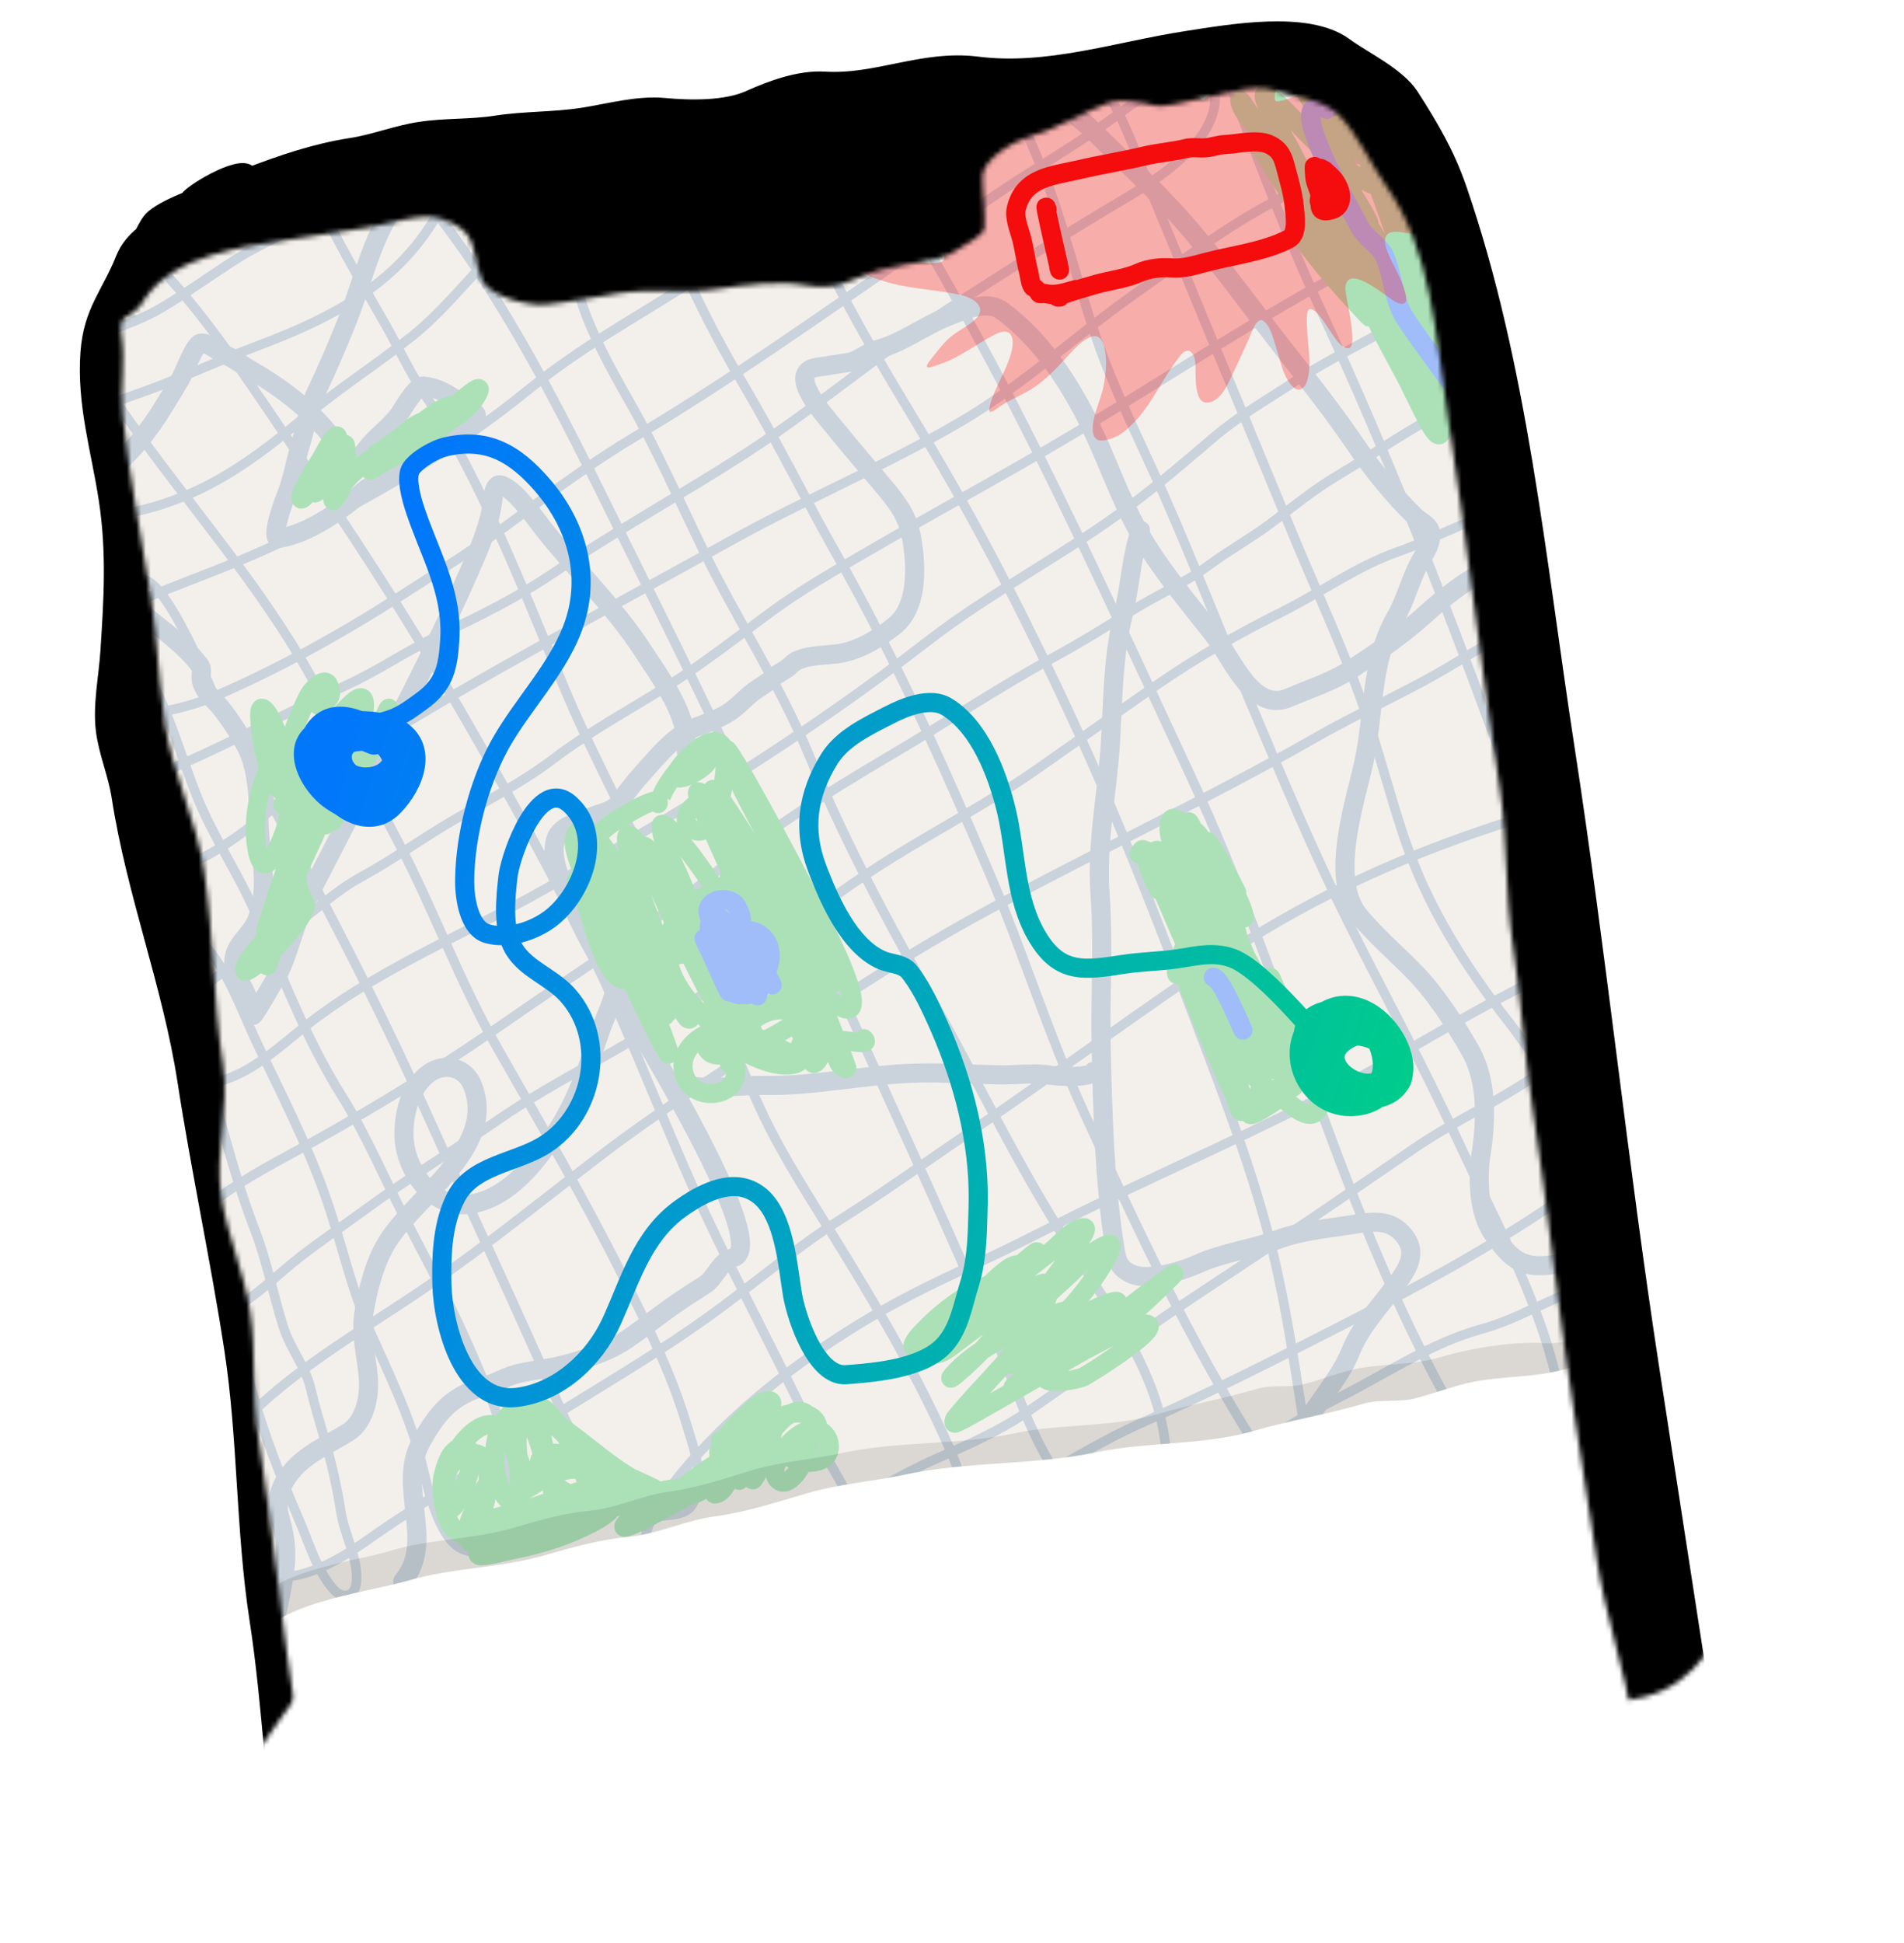 <svg width="398" height="406" viewBox="0 0 398 406" fill="none" xmlns="http://www.w3.org/2000/svg">
<mask id="mask0_278_1390" style="mask-type:alpha" maskUnits="userSpaceOnUse" x="-42" y="-62" width="411" height="438">
<path d="M1.703 355.384C0.061 356.928 -1.171 361.008 -1.337 365.26C-6.094 368.14 -11.463 375.793 -16.442 373.197C-19.054 371.834 -22.137 370.787 -24.03 368.672C-27.997 364.242 -34.445 361.713 -36.815 355.506C-39.423 348.675 -40.548 341.322 -39.097 320.627C-37.996 304.935 -35.197 275.837 -34.399 259.622C-33.446 240.254 -34.313 234.709 -32.976 215.855C-31.799 199.254 -29.262 169.239 -28.146 153.289C-27.031 137.339 -27.403 135.505 -26.91 127.902C-24.641 92.888 -25.944 85.525 -24.512 67.168C-21.791 32.315 -18.826 7.728 -18.208 3.421C-17.66 -0.395 -16.579 -4.787 -12.762 -6.817C-5.354 -10.758 1.397 -15.744 8.851 -17.063C21.87 -19.367 36.395 -17.363 52.29 -18.628C66.117 -19.729 81.079 -18.12 87.603 -21.352C99.025 -27.011 106.639 -34.248 118.674 -40.861C140.962 -53.107 158.335 -58.865 173.775 -59.406C188.927 -59.937 207.204 -60.752 218.128 -58.603C228.241 -56.614 240.252 -56.113 249.556 -52.98C262.245 -48.709 282.482 -43.409 294.181 -28.215C303.218 -16.48 316.077 6.1 326.561 22.606C330.374 28.609 339.546 47.821 347.334 82.004C351.328 99.534 354.198 117.761 355.234 130.886C356.875 151.67 356.536 162.145 357.514 182.281C358.363 199.744 360.45 231.023 361.086 247.601C361.79 265.96 362.837 272.295 363.516 280.728C364.733 295.85 365.277 302.217 366.27 310.097C367.084 316.557 366.919 324.302 362.543 332.354C357.694 341.276 353.98 350.345 343.458 353.047C338.811 354.241 334.16 354.701 331.461 352.232C328.72 349.724 326.72 346.215 323.512 343.808C315.984 338.161 307.766 332.346 301.517 334.463C299.87 335.021 298.053 336.061 297.375 337.771C294.482 345.066 292.848 356.551 284.962 363.15C283.234 364.596 281.343 365.895 277.432 365.46C259.621 363.476 250.772 350.508 240.98 349.384C233.54 348.529 227.19 347.669 224.582 349.611C218.52 354.123 211.695 370.447 202.327 370.275L202.311 370.275C198.891 370.213 189.244 370.036 184.353 361.893C180.17 354.929 174.282 338.126 163.786 340.822C158.441 342.196 153.938 342.992 150.7 344.734C141.883 349.478 140.954 358.163 134.224 361.806C125.857 366.335 118.431 371.524 109.155 367.166C106.742 366.032 104.86 364.238 103.878 362.386C99.939 354.957 94.926 340.988 88.468 342.428C80.309 344.247 70.238 342.987 64.404 349.315C53.867 360.743 48.263 376.809 40.027 373.649C33.836 371.273 29.479 355.134 18.748 352.928C13.157 351.779 5.997 351.345 1.703 355.384Z" fill="#D9D9D9"/>
<path d="M-1.087 369.716C-1.988 364.198 -0.518 357.473 1.703 355.384C5.997 351.345 13.157 351.779 18.748 352.928C29.479 355.134 33.836 371.273 40.027 373.649C48.263 376.809 53.867 360.743 64.404 349.315C70.238 342.987 80.309 344.247 88.468 342.428C94.926 340.988 99.939 354.957 103.878 362.386C104.86 364.238 106.742 366.032 109.155 367.166C118.431 371.524 125.857 366.335 134.224 361.806C140.954 358.163 141.884 349.478 150.7 344.734C153.938 342.992 158.441 342.196 163.786 340.822C174.282 338.126 180.17 354.929 184.353 361.893C189.252 370.049 198.921 370.213 202.327 370.275C211.695 370.447 218.52 354.123 224.582 349.611C227.19 347.669 233.54 348.529 240.98 349.384C250.772 350.508 259.621 363.476 277.432 365.46C281.343 365.895 283.234 364.596 284.962 363.15C292.848 356.551 294.482 345.066 297.375 337.771C298.053 336.061 299.87 335.021 301.517 334.463C307.766 332.346 315.984 338.161 323.512 343.808C326.72 346.215 328.72 349.724 331.461 352.232C334.16 354.701 338.811 354.241 343.458 353.047C353.98 350.345 357.694 341.276 362.543 332.354C366.919 324.302 367.084 316.557 366.27 310.097C365.277 302.217 364.733 295.85 363.516 280.728C362.837 272.295 361.79 265.96 361.086 247.601C360.45 231.023 358.363 199.744 357.514 182.281C356.536 162.145 356.875 151.67 355.234 130.886C354.198 117.761 351.328 99.534 347.334 82.004C339.546 47.821 330.374 28.609 326.561 22.606C316.077 6.1 303.218 -16.48 294.181 -28.215C282.482 -43.409 262.245 -48.709 249.556 -52.98C240.252 -56.113 228.241 -56.614 218.128 -58.603C207.204 -60.752 188.927 -59.937 173.775 -59.406C158.335 -58.865 140.962 -53.107 118.674 -40.861C106.639 -34.248 99.025 -27.011 87.603 -21.352C81.079 -18.12 66.117 -19.729 52.29 -18.628C36.395 -17.363 21.87 -19.367 8.851 -17.063C1.397 -15.744 -5.354 -10.758 -12.762 -6.817C-16.579 -4.787 -17.66 -0.395 -18.208 3.421C-18.826 7.728 -21.791 32.315 -24.512 67.168C-25.944 85.525 -24.641 92.888 -26.91 127.902C-27.403 135.505 -27.031 137.339 -28.146 153.289C-29.262 169.239 -31.799 199.254 -32.976 215.855C-34.313 234.709 -33.446 240.254 -34.399 259.622C-35.197 275.837 -37.996 304.935 -39.097 320.627C-40.548 341.322 -39.423 348.675 -36.815 355.506C-34.445 361.713 -27.997 364.242 -24.03 368.672C-22.137 370.787 -19.054 371.834 -16.442 373.197C-11.406 375.822 -5.971 367.963 -1.174 365.163C-0.182 364.337 0.38 363.031 1.174 361.724C1.968 360.417 2.978 359.149 6.733 358.072" stroke="#FFFAC9" stroke-width="3" stroke-linecap="round"/>
</mask>
<g mask="url(#mask0_278_1390)">
<g filter="url(#filter0_d_278_1390)">
<g filter="url(#filter1_dd_278_1390)">
<path d="M30.054 55.132C30.759 53.758 31.474 52.382 32.24 51.731C33.819 50.388 36.577 49.094 39.289 47.983C39.335 47.927 39.38 47.87 39.424 47.813C41.014 45.768 51.755 39.759 52.05 43.025C58.979 40.374 65.976 37.971 73.416 36.823C78.405 36.053 82.815 34.223 87.772 33.459C93.095 32.637 98.314 32.981 103.659 32.156C109.739 31.218 115.727 31.444 121.792 30.508C127.256 29.665 133.253 27.953 138.777 28.462C144.263 28.967 151.744 29.127 156.847 26.823C161.444 24.748 167.208 22.657 172.34 22.964C183.45 23.63 192.915 18.391 204.287 19.823C219.069 21.683 233.685 16.691 248.024 14.479C257.414 13.03 273.283 10.198 280.913 15.788C284.907 18.714 291.903 21.961 294.656 26.245C298.745 32.605 302.096 38.279 304.58 45.462C317.399 82.531 321.073 122.976 327.096 162.011C333.791 205.404 338.224 249.032 344.94 292.56L360.142 391.085C366.028 429.234 370.786 467.521 376.646 505.497C379.65 524.97 380.376 544.572 383.349 563.836C384.65 572.269 386.125 583.813 384.023 592.206C381.761 601.236 378.81 605.25 370.599 609.471C367.26 611.188 365.378 614.706 361.862 616.565C358.694 618.24 354.824 619.694 351.257 620.244C346.412 620.992 342.177 623.944 337.323 624.693L321.859 627.079L321.296 627.166C315.681 628.034 310.522 628.831 304.81 628.304C299.954 627.857 292.724 626.855 288.314 629.381C280.76 633.709 270.358 635.025 261.808 636.344C251.036 638.006 240.309 637.678 229.473 639.035C218.747 640.377 207.652 641.252 196.749 642.935L189.453 644.06C186.54 644.51 184.419 642.907 181.696 643.023C175.573 643.283 169.889 645.244 163.717 644.839C154.138 644.21 142.903 647.795 133.373 649.266C128.305 650.048 123.691 647.557 118.511 648.111C114.067 648.587 110.441 646.526 107.696 643.396C102.082 636.992 95.605 632.14 92.745 623.869C85.269 602.249 82.369 579.379 78.867 556.677C76.348 540.354 79.563 523.951 77.013 507.422C74.101 488.551 69.004 470.411 66.109 451.647C63.405 434.121 63.03 416.796 60.31 399.169C57.495 380.922 56.939 362.424 54.146 344.323C51.252 325.568 51.758 306.5 48.854 287.681C45.942 268.806 41.97 250.511 39.073 231.733C35.965 211.589 28.443 192.632 25.317 172.375C24.581 167.605 22.608 163.169 22.03 158.518C21.387 153.345 22.629 147.516 22.973 142.284C23.701 131.193 24.331 121.297 22.614 110.163C21.026 99.871 18.046 90.376 18.811 79.723C19.431 71.081 23.203 67.591 26.142 60.205C26.999 58.051 28.415 56.473 30.054 55.132Z" fill="black"/>
<path d="M30.054 55.132C30.759 53.758 31.474 52.382 32.24 51.731C33.819 50.388 36.577 49.094 39.289 47.983C39.335 47.927 39.38 47.87 39.424 47.813C41.014 45.768 51.755 39.759 52.05 43.025C58.979 40.374 65.976 37.971 73.416 36.823C78.405 36.053 82.815 34.223 87.772 33.459C93.095 32.637 98.314 32.981 103.659 32.156C109.739 31.218 115.727 31.444 121.792 30.508C127.256 29.665 133.253 27.953 138.777 28.462C144.263 28.967 151.744 29.127 156.847 26.823C161.444 24.748 167.208 22.657 172.34 22.964C183.45 23.63 192.915 18.391 204.287 19.823C219.069 21.683 233.685 16.691 248.024 14.479C257.414 13.03 273.283 10.198 280.913 15.788C284.907 18.714 291.903 21.961 294.656 26.245C298.745 32.605 302.096 38.279 304.58 45.462C317.399 82.531 321.073 122.976 327.096 162.011C333.791 205.404 338.224 249.032 344.94 292.56L360.142 391.085C366.028 429.234 370.786 467.521 376.646 505.497C379.65 524.97 380.376 544.572 383.349 563.836C384.65 572.269 386.125 583.813 384.023 592.206C381.761 601.236 378.81 605.25 370.599 609.471C367.26 611.188 365.378 614.706 361.862 616.565C358.694 618.24 354.824 619.694 351.257 620.244C346.412 620.992 342.177 623.944 337.323 624.693L321.859 627.079L321.296 627.166C315.681 628.034 310.522 628.831 304.81 628.304C299.954 627.857 292.724 626.855 288.314 629.381C280.76 633.709 270.358 635.025 261.808 636.344C251.036 638.006 240.309 637.678 229.473 639.035C218.747 640.377 207.652 641.252 196.749 642.935L189.453 644.06C186.54 644.51 184.419 642.907 181.696 643.023C175.573 643.283 169.889 645.244 163.717 644.839C154.138 644.21 142.903 647.795 133.373 649.266C128.305 650.048 123.691 647.557 118.511 648.111C114.067 648.587 110.441 646.526 107.696 643.396C102.082 636.992 95.605 632.14 92.745 623.869C85.269 602.249 82.369 579.379 78.867 556.677C76.348 540.354 79.563 523.951 77.013 507.422C74.101 488.551 69.004 470.411 66.109 451.647C63.405 434.121 63.03 416.796 60.31 399.169C57.495 380.922 56.939 362.424 54.146 344.323C51.252 325.568 51.758 306.5 48.854 287.681C45.942 268.806 41.97 250.511 39.073 231.733C35.965 211.589 28.443 192.632 25.317 172.375C24.581 167.605 22.608 163.169 22.03 158.518C21.387 153.345 22.629 147.516 22.973 142.284C23.701 131.193 24.331 121.297 22.614 110.163C21.026 99.871 18.046 90.376 18.811 79.723C19.431 71.081 23.203 67.591 26.142 60.205C26.999 58.051 28.415 56.473 30.054 55.132Z" stroke="black" stroke-width="4" stroke-linecap="round"/>
</g>
<mask id="mask1_278_1390" style="mask-type:alpha" maskUnits="userSpaceOnUse" x="25" y="24" width="346" height="616">
<path d="M30.021 68.8C36.276 59.117 50.928 57.53 61.921 55.834L77.074 53.496C81.154 52.866 88.428 50.283 92.313 51.719C100.011 54.564 98.091 56.858 100.618 64.164C101.93 67.959 110.444 69.978 114.037 69.626C119.096 69.131 124.166 68.064 129.19 67.288C136.524 66.157 142.964 67.462 150.302 66.329C155.475 65.531 163.076 64.638 168.319 65.593C175.294 66.863 177.961 64.202 184.158 62.319C188.297 61.061 196.188 60.915 199.65 58.46C200.934 57.55 205.659 55.206 205.755 53.752C205.998 50.048 205.322 46.654 205.367 42.958C205.414 38.997 212.478 35.271 215.48 34.439C221.168 32.864 226.653 29.232 232.132 27.337C234.258 26.602 238.734 27.37 240.911 27.962C243.466 28.655 247.326 27.227 249.929 26.826C254.146 26.175 262.214 23.369 266.291 24.876C270.231 26.332 276.093 26.497 279.634 29.84C283.606 33.59 286.488 40.24 289.733 44.816C299.316 58.333 300.049 76.093 302.543 92.254C306.583 118.438 309.54 145.05 313.553 171.06C315.189 181.664 314.571 192.553 316.224 203.271C317.998 214.763 318.605 226.15 320.384 237.678C323.567 258.309 325.636 279.166 328.796 299.648L333.732 331.637C335.548 343.404 339.579 354.639 341.394 366.398C343.01 376.874 345.723 386.397 346.171 396.944C346.731 410.155 349.211 424.508 351.22 437.534L357.724 479.688C359.522 491.336 358.994 502.809 360.79 514.456L369.584 571.45C370.642 578.308 371.667 586.633 367.089 592.52C361.524 599.678 350.199 597.577 343.339 602.441C340.706 604.308 337.035 603.379 334.706 606.071C332.369 608.773 328.069 611.26 324.831 612.83C319.959 615.193 316.216 616.884 311.11 618.65C304.424 620.962 297.405 621.658 290.417 622.737C284.705 623.618 277.637 624.402 271.886 623.872C264.684 623.208 257.271 627.215 250.374 628.851C238.434 631.684 226.031 631.522 213.918 633.391C198.684 635.741 181.882 638.531 166.468 638.669C157.084 638.753 142.594 640.661 134.197 635.987C128.488 632.809 121.978 632.471 117.562 627.062C113.428 622 107.569 617.546 105.692 610.954C103.163 602.074 102.761 592.416 99.391 583.772C96.226 575.655 92.777 564.905 91.454 556.331L87.865 533.072C86.229 522.464 82.421 512.831 79.644 502.547C77.413 494.285 75.995 485.931 74.668 477.331C72.744 464.861 75.314 451.722 73.356 439.037L61.965 365.205C58.894 345.303 57.022 325.719 53.957 305.855C52.623 297.209 53.563 288.411 52.266 280.004C50.99 271.734 47.554 264.359 46.25 255.907C44.854 246.861 48.004 237.482 46.593 228.338C44.522 214.916 44.715 201.269 42.632 187.771C41.005 177.223 36.103 167.796 34.464 157.174C33.137 148.576 32.983 140.132 31.651 131.497C29.63 118.396 26.953 105.598 25.628 92.461C25.074 86.965 26.256 81.634 25.362 75.839C24.717 71.658 26.924 72.693 29.072 70.095C29.169 69.978 29.284 69.868 29.413 69.763C29.596 69.466 29.798 69.146 30.021 68.8Z" fill="#F3F0EB"/>
</mask>
<g mask="url(#mask1_278_1390)">
<path d="M9.83 36.92C16.855 26.077 33.303 24.293 45.643 22.389L62.653 19.765C67.234 19.058 75.399 16.163 79.76 17.768C88.399 20.95 86.243 23.519 89.076 31.697C90.547 35.946 100.103 38.203 104.137 37.807C109.815 37.25 115.507 36.053 121.147 35.182C129.38 33.912 136.607 35.37 144.845 34.099C150.653 33.203 159.184 32.199 165.07 33.266C172.898 34.684 175.893 31.704 182.85 29.593C187.497 28.183 196.355 28.015 200.242 25.266C201.684 24.246 206.989 21.62 207.097 19.991C207.371 15.845 206.614 12.045 206.666 7.908C206.721 3.473 214.651 -0.702 218.022 -1.635C224.407 -3.401 230.566 -7.47 236.717 -9.593C239.104 -10.418 244.128 -9.559 246.571 -8.898C249.438 -8.123 253.772 -9.723 256.694 -10.174C261.428 -10.905 270.485 -14.05 275.061 -12.365C279.484 -10.736 286.063 -10.555 290.036 -6.814C294.493 -2.617 297.726 4.827 301.366 9.949C312.116 25.077 312.931 44.96 315.722 63.052C320.245 92.365 323.552 122.157 328.045 151.275C329.876 163.147 329.177 175.338 331.029 187.336C333.014 200.201 333.69 212.949 335.682 225.855C339.245 248.951 341.558 272.301 345.096 295.23L350.621 331.041C352.654 344.214 357.174 356.791 359.205 369.955C361.015 381.683 364.055 392.342 364.553 404.15C365.176 418.94 367.953 435.008 370.203 449.591L377.484 496.782C379.496 509.821 378.898 522.667 380.909 535.705L390.754 599.51C391.938 607.187 393.084 616.506 387.944 623.1C381.693 631.116 368.982 628.769 361.279 634.218C358.323 636.309 354.202 635.271 351.587 638.286C348.962 641.312 344.134 644.098 340.5 645.857C335.03 648.505 330.827 650.4 325.094 652.38C317.588 654.971 309.71 655.754 301.865 656.964C295.453 657.954 287.519 658.835 281.064 658.244C272.98 657.504 264.657 661.993 256.914 663.828C243.51 667.005 229.589 666.83 215.991 668.928C198.889 671.566 180.028 674.698 162.726 674.859C152.192 674.957 135.926 677.101 126.503 671.871C120.096 668.316 112.789 667.94 107.834 661.887C103.197 656.222 96.622 651.238 94.517 643.859C91.683 633.918 91.237 623.106 87.457 613.43C83.909 604.344 80.042 592.31 78.561 582.712L74.544 556.674C72.712 544.798 68.442 534.015 65.33 522.503C62.829 513.254 61.242 503.902 59.756 494.274C57.602 480.314 60.492 465.604 58.301 451.402L45.548 368.749C42.111 346.468 40.018 324.544 36.587 302.306C35.093 292.627 36.154 282.777 34.702 273.366C33.273 264.108 29.419 255.852 27.959 246.39C26.397 236.263 29.937 225.761 28.357 215.525C26.039 200.5 26.261 185.221 23.93 170.11C22.108 158.302 16.61 147.75 14.775 135.858C13.29 126.233 13.122 116.78 11.63 107.112C9.367 92.446 6.368 78.12 4.887 63.412C4.268 57.26 5.597 51.291 4.596 44.803C3.874 40.122 6.351 41.281 8.764 38.371C8.872 38.24 9.001 38.116 9.147 37.999C9.352 37.667 9.579 37.308 9.83 36.92Z" fill="#F3F0EB" stroke="black" stroke-width="4" stroke-linecap="round"/>
<path d="M50.099 284.699C52.205 298.349 57.261 311.305 62.684 323.961C64.681 328.624 66.207 333.986 69.585 337.927C71.612 340.292 74.364 339.716 74.533 336.241C74.773 331.306 72.005 326.695 71.267 321.912C70.497 316.918 69.286 311.597 67.872 306.745C66.845 303.219 65.704 299.384 64.885 295.933C63.877 291.682 60.615 287.578 59.243 283.289C57.089 276.557 55.831 269.588 53.275 262.981C50.316 255.333 48.175 247.779 46.023 239.906C44.523 234.422 43.407 226.942 40.313 222.13C38.07 218.64 37.816 213.781 37.385 209.99C37.14 207.831 37.084 205.648 37.709 203.545C39.168 198.645 39.466 199.713 42.893 203.602C47.959 209.35 50.677 217.612 53.954 224.442C58.876 234.702 63.879 244.481 67.771 255.24C71.216 264.767 73.172 274.714 77.289 284.031C81.128 292.719 85.687 301.933 88.001 311.155C89.266 316.199 91.212 325.611 95.498 328.985C98.203 331.113 104.283 330.714 107.459 329.809C111.224 328.737 106.426 314.361 105.97 312.041C105.063 307.418 104.648 302.994 102.807 298.586C100.22 292.394 97.699 286.359 94.779 280.311C91.544 273.611 88.041 267.16 84.642 260.548C80.282 252.066 76.587 243.217 71.522 235.114C64.046 223.156 59.149 210.421 53.722 197.514C50.055 188.795 44.479 180.841 41.025 172.048C38.543 165.733 36.626 159.351 33.947 153.099C31.192 146.667 22.936 134.322 28.274 127.868C33 122.154 44.048 150.111 45.053 152.012C59.723 179.761 75.054 207.269 87.96 235.907C97.83 257.806 108.067 279.56 117.666 301.534C120.135 307.186 124.164 311.991 128.571 316.235C130.258 317.86 134.459 323.303 137.017 322.908C139.438 322.535 143.211 322.742 144.625 320.515C147.729 315.626 144.969 308.469 143.485 303.517C140.252 292.724 135.082 282.363 130.033 272.3C121.877 256.05 112.745 240.359 103.748 224.571C95.877 210.762 90.573 195.795 83.172 181.796C77.173 170.449 71.435 159.01 65.232 147.777C54.58 128.487 39.916 112.095 27.234 94.208C20.171 84.246 12.805 72.239 11.259 59.887C10.906 57.069 12.468 53.347 15.491 52.707C21.537 51.428 26.619 55.223 30.741 59.254C40.228 68.531 48.108 79.951 55.533 90.897C67.994 109.268 80.419 127.566 91.699 146.693C103.398 166.532 114.703 186.69 124.677 207.465C132.958 224.716 139.447 242.738 147.62 260.027C153.497 272.459 159.853 284.624 165.91 296.959C170.087 305.465 174.768 314.574 179.94 322.516C182.234 326.039 184.977 333.433 189.448 334.365C193.572 335.226 198.203 333.478 200.51 329.362C204.729 321.837 199.9 311.651 196.757 304.824C190.433 291.085 182.496 277.693 174.567 264.836C169.239 256.195 163.557 247.524 159.237 238.326C154.879 229.049 151.358 219.417 146.64 210.306C141.528 200.434 137.163 190.247 132.343 180.241C127.476 170.139 122.373 160.309 118.044 149.946C111.68 134.714 105.786 119.617 98.303 104.899C95.319 99.028 92.067 93.355 88.424 87.866C85.326 83.199 83.173 78.362 80.412 73.543C73.21 60.971 65.556 48.231 61.185 34.383C59.917 30.367 59.98 28.512 64.476 27.942C71.373 27.068 77.904 35.275 81.894 39.561C104.857 64.228 119.378 96.65 134.266 126.479C153.641 165.295 171.755 204.719 189.684 244.242C195.85 257.834 201.888 271.47 207.862 285.146C211.449 293.356 214.101 302.172 218.488 310.008C221.738 315.812 226.086 324.62 232.861 327.107C239.075 329.388 241.299 326.703 242.726 320.97C248.154 299.169 232.41 280.482 221.445 262.943C211.332 246.767 203.037 229.246 193.579 212.656C184.557 196.832 176.001 180.419 169.03 163.571C162.925 148.817 153.991 135.353 147.037 121.014C142.043 110.718 137.283 99.927 131.637 89.999C127.713 83.099 122.987 74.698 120.94 67.027C118.729 58.741 114.055 51.247 111.879 42.911C111.164 40.169 106.071 31.536 109.245 29.045C114.714 24.753 121.053 27.284 125.811 31.302C129.33 34.272 131.228 38.942 133.249 42.976C136.721 49.908 140.379 56.57 143.562 63.668C147.069 71.493 151.171 79.166 155.53 86.544C162.358 98.103 168.278 110.173 174.889 121.859C187.054 143.363 196.96 165.332 206.655 188.026C213.828 204.816 219.214 222.393 226.844 238.97C237.651 262.447 248.675 286.319 262.57 308.151C263.459 309.549 269.967 320.567 273.104 315.755C275.381 312.263 272.635 304.17 272.067 300.489C270.417 289.789 268.76 279.03 266.273 268.486C262.053 250.597 255.133 233.281 248.667 216.122C241.122 196.098 233.348 176.25 224.386 156.81C215.462 137.454 205.808 118.429 194.964 100.072C187.167 86.875 178.874 73.947 172.432 60.005C167.085 48.432 164.192 35.87 162.254 23.305C161.322 17.265 171.242 21.262 173.194 23.068C177.334 26.898 179.551 31.232 182.168 36.154C187.013 45.265 191.854 54.317 196.998 63.268C216.437 97.09 232.394 132.79 248.871 168.096C269.578 212.463 280.583 261.282 305.461 303.709C308.119 308.243 311.697 317.818 318.148 316.288C325.414 314.564 327.596 307.022 326.577 300.418C323.484 280.374 312.852 261.902 304.486 243.768C297.497 228.618 289.533 214.109 282.084 199.198C274.356 183.728 267.797 167.915 261.058 152.009C255.129 138.017 249.626 123.872 243.526 109.951C238.741 99.031 233.244 88.336 229.322 77.07C225.358 65.683 222.557 53.785 218.32 42.508C215.993 36.316 211.76 29.19 212.28 22.377C212.76 16.082 216.191 13.146 221.991 16.099C232.33 21.363 236.364 35.666 240.503 45.711C250.549 70.086 260.61 94.458 270.735 118.806C275.534 130.345 280.823 141.657 284.95 153.465C288.125 162.551 290.453 171.897 293.519 181.018C298.34 195.364 306.203 207.856 315.505 219.686C318.841 223.929 325.565 235.231 332.289 234.04C340.646 232.559 332.142 214.868 330.798 211.13C313.992 164.383 297.593 117.255 276.718 72.13C269.046 55.545 262.43 38.364 256.262 21.162C254.523 16.31 252.231 10.494 254.772 5.734C256.226 3.011 260.901 3.637 262.975 5.062C269.646 9.645 274.426 16.542 278.57 23.455C293.262 47.968 304.968 74.287 319.036 99.223C321.837 104.187 324.021 112.231 328.978 115.588C330.989 116.95 334.11 118.558 334.528 115.028C335.043 110.682 335.673 105.962 334.26 101.752C332.118 95.371 329.636 89.42 326.641 83.348C322.106 74.157 319.779 65.288 317.316 55.384" stroke="#CAD3DC" stroke-width="2" stroke-linecap="round"/>
<path d="M353.295 261.652C343.147 265.058 335.035 273.027 325.249 277.285C320.245 279.462 315.091 282.225 309.817 283.655C299.255 286.518 289.953 292.898 280.257 297.808C271.157 302.415 262.786 308.252 253.859 313.22C243.955 318.731 234.85 326.105 223.827 329.226C218.695 330.679 200.264 338.054 200.259 327.094C200.257 323.408 208.773 319.735 211.356 318.262C220.64 312.967 229.515 307.307 239.355 302.965C253.276 296.823 266.828 289.922 280.377 282.989C294.804 275.607 309.132 267.975 322.621 258.968C331.06 253.332 340.661 248.828 348.561 242.506C352.03 239.729 356.813 238.279 359.713 234.885C362.511 231.609 365.365 227.046 366.147 222.75C367.318 216.323 365.73 209.427 357.993 210.494C348.541 211.796 341.527 217.82 333.617 222.561C328.213 225.8 323.07 229.496 317.735 232.857C310.537 237.392 302.676 241.071 295.682 245.885C281.932 255.349 268.035 264.832 254.069 273.995C240.916 282.625 228.048 291.79 215.113 300.739C209.077 304.915 202.068 308.002 195.36 310.94C188.558 313.919 182.309 317.976 175.57 321.113C171.142 323.174 135.627 342.498 134.758 329.421C134.373 323.614 140.664 315.729 144.19 311.715C154.37 300.124 166.195 290.924 179.288 282.83C187.076 278.015 195.312 273.972 203.645 270.205C212.34 266.274 220.676 261.777 229.264 257.649C246.481 249.373 263.937 241.644 280.87 232.777C292.604 226.632 303.83 219.526 315.601 213.474C324.797 208.748 333.814 203.525 342.21 197.502C348.148 193.244 356.684 188.675 360.487 182.222C364.93 174.685 358.809 169.328 351.444 169.114C346.682 168.976 341.71 170.286 337.136 171.454C329.939 173.29 322.742 175.313 315.665 177.568C294.764 184.228 275.694 192.678 257.284 204.673C238.92 216.636 221.449 229.859 203.303 242.14C194.16 248.329 185.211 254.791 175.871 260.679C166.964 266.293 159.231 272.856 150.828 279.112C133.635 291.913 114.37 301.592 97.08 314.237C91.077 318.627 84.581 322.295 78.516 326.594C72.632 330.766 64.326 336.462 56.719 335.298C49.021 334.119 46.07 332.266 43.939 324.678C41.275 315.188 45.922 307.722 52.615 301.221C63.456 290.691 77.224 283.077 89.605 274.549C102.307 265.801 114.296 255.994 126.571 246.662C137.611 238.268 149.361 230.87 160.929 223.231C167.149 219.124 173.862 215.862 180.134 211.829C187.741 206.94 195.471 202.215 203.393 197.858C227.236 184.741 251.832 173.34 275.424 159.879C284.845 154.504 295.017 150.15 304.233 144.49C314.355 138.274 325.746 133.205 332.394 122.774C336.797 115.867 336.201 109.43 326.93 110.86C322.534 111.539 318.009 111.97 313.675 112.971C306.219 114.694 299.381 118.782 292.183 121.298C283.713 124.258 276.282 129.684 268.284 133.687C258.982 138.344 250.192 143.287 241.643 149.236C233.221 155.098 224.873 161.067 216.454 166.934C206.873 173.611 196.425 179.047 186.508 185.201C171.093 194.767 157.379 206.433 142.529 216.775C130.364 225.246 116.539 231.444 104.324 239.843C94.871 246.343 85.084 252.305 75.844 259.071C71.535 262.225 67.122 265.225 62.892 268.486C58.472 271.893 54.586 275.916 49.784 278.815C43.447 282.64 37.106 285.946 31.1 279.917C25.919 274.717 33.478 268.09 36.881 264.192C44.645 255.301 55.161 250.246 65.279 244.648C79.305 236.887 93.305 228.242 106.423 219.049C119.902 209.604 134.228 200.826 146.961 190.38C159.261 180.289 172.588 171.758 186.29 163.71C197.666 157.029 208.683 149.653 220.263 143.338C225.732 140.356 231.119 137.062 236.383 133.731C241.759 130.329 247.539 127.908 252.696 124.094C256.916 120.974 261.501 118.442 265.71 115.296C270.107 112.009 274.624 108.321 279.331 105.514C287.356 100.729 294.774 95.481 303.139 91.259C310.279 87.657 317.907 82.128 322.164 75.271C323.678 72.833 332.557 61.454 326.142 59.395C318.242 56.86 312.135 61.981 305.533 65.542C300.812 68.088 296.238 70.915 291.664 73.714C285.102 77.73 278.032 80.896 271.602 85.116C265.45 89.154 259.114 92.741 253.509 97.532C247.8 102.414 241.998 107.355 235.972 111.841C222.4 121.946 207.248 129.633 193.872 139.994C168.465 159.673 141.408 176.28 113.519 191.98C96.904 201.333 78.07 208.91 63.112 220.985C57.703 225.352 50.712 231.679 43.463 232.291C40.487 232.542 32.429 230.748 31.686 226.889C30.944 223.032 37.717 217.345 39.929 214.937C45.934 208.399 54.322 204.296 61.542 199.274C66.28 195.978 70.28 192.077 75.395 189.292C82.449 185.451 88.808 180.766 95.749 176.79C102.541 172.899 109.552 169.212 115.801 164.466C123.472 158.641 131.701 154.269 139.809 149.159C147.156 144.529 154.075 139.095 161.064 133.947C167.52 129.191 174.545 125.201 181.474 121.173C194.729 113.467 208.23 106.173 221.438 98.394C242.658 85.895 263.064 72.076 284.907 60.681C289.881 58.086 293.774 54.454 297.559 50.39C300.446 47.289 305.136 44.214 306.26 39.916C308.337 31.976 299.139 33.697 294.074 34.644C290.935 35.23 287.727 37.485 284.791 38.779C280.653 40.603 276.962 43.283 272.803 45.046C259.918 50.505 248.913 59.202 237.55 67.164C225.07 75.91 213.976 86.408 200.772 94.133C185.074 103.316 168.218 110.363 152.329 119.209C126.834 133.403 101.092 146.893 76.305 162.287C71.625 165.193 66.717 167.762 62.215 170.954C57.751 174.12 53.724 177.874 49.229 181.001C41.948 186.066 36.409 188.734 27.533 187.579C25.51 187.315 22.294 187.838 21.199 185.622C20.281 183.766 19.768 181.706 19.68 179.627C19.547 176.485 23.189 174.988 25.198 173.303C29.469 169.723 33.699 167.519 38.792 165.273C50.011 160.324 60.861 154.405 72.064 149.327C79.016 146.176 85.345 141.769 92.248 138.5C100.517 134.583 108.148 130.813 115.749 125.677C128.787 116.867 142.611 109.263 155.84 100.736C170.542 91.259 183.927 79.759 198.574 70.277C210.739 62.402 222.796 54.799 235.261 47.41C242.228 43.28 254.664 35.21 253.968 25.735C253.165 14.784 234.47 29.352 232.348 30.884C227.283 34.54 221.825 37.971 216.514 41.271C207.134 47.097 198.232 53.623 189.123 59.869C170.595 72.574 152.475 85.5 133.144 96.986C124.595 102.065 116.294 108.095 108.316 114.034C100.286 120.013 91.987 125.204 83.58 130.608C71.53 138.354 58.428 145.608 45.276 151.318C38.459 154.278 25.487 157.527 18.631 152.957C12.797 149.069 10.014 145.289 15.346 139.356C19.644 134.572 26.427 132.572 32.199 130.229C41.35 126.513 50.581 123.291 59.463 118.935C77.151 110.26 95.133 99.951 110.442 87.435C123.867 76.46 139.232 69.082 153.227 59.012C158.658 55.104 174.923 42.285 167.923 33.77C165.252 30.521 158.16 32.474 154.847 32.985C146.226 34.316 138.121 36.612 130.206 40.347C121.507 44.453 113.683 49.533 106.468 55.91C99.282 62.261 93.625 70.254 86.165 76.216C78.89 82.03 71.001 87.005 63.868 93.006C57.482 98.379 50.944 103.489 43.503 107.355C35.273 111.632 21.134 116.426 12.156 111.632C4.544 107.568 12.378 97.632 16.188 94.396C20.403 90.816 26.466 89.189 31.571 87.276C39.107 84.453 46.424 81.052 53.972 78.216C69.769 72.281 83.806 64.967 92.105 49.555C93.183 47.554 96.686 42.404 93.04 40.874C89.89 39.552 83.959 41.384 80.944 42.377C76.073 43.982 71.528 47.025 67.424 50.034C62.009 54.004 55.533 56.283 49.823 59.87C44.357 63.303 39.217 67.106 33.644 70.376C28.737 73.255 23.468 74.78 18.127 76.627C12.787 78.473 4.385 83.24 0.039 77.11C-2.367 73.717 -0.771 67.242 2.944 65.389C7.87 62.931 12.952 59.471 18.183 57.764C22.691 56.292 29.486 53.911 32.934 50.609C33.892 49.691 41.617 42.364 38.669 41.418" stroke="#CAD3DC" stroke-width="2" stroke-linecap="round"/>
<path d="M84.183 336.4C91.22 328.001 82.794 316.689 88.004 307.331C91.413 301.207 94.281 297.716 101.171 295.674C103.634 294.944 105.826 293.582 108.337 292.986C111.475 292.242 114.685 291.99 117.813 291.162C122.012 290.049 126.725 288.642 130.405 286.252C133.747 284.082 136.8 281.557 140.039 279.261C142.464 277.541 144.845 276.03 147.307 274.448C149.564 272.996 150.453 269.54 153.256 268.783C161.585 266.534 133.45 221.401 130.332 215.492C126.768 208.737 122.647 202.285 119.634 195.289C117.976 191.441 114.79 185.638 116.165 181.353C117.109 178.411 121.146 177.69 123.645 176.639C125.591 175.821 127.91 175.619 129.249 173.862C130.875 171.729 132.286 169.773 134.111 167.772C137.504 164.054 140.922 159.476 145.946 157.739C147.967 157.039 150.524 156.018 152.295 154.88C154.502 153.461 156.205 151.305 158.354 149.924C159.351 149.282 160.675 148.424 161.558 147.616C162.701 146.57 164.228 146.099 165.301 144.962C167.365 142.777 172.398 143.01 175.314 142.56C179.568 141.904 183.492 139.501 186.861 136.856C191.878 132.918 191.548 124.719 190.71 119.286C189.967 114.477 188.278 111.904 185.129 108.116C181.606 103.878 178.046 99.797 174.58 95.504C172.633 93.091 164.087 83.773 170.701 82.752C172.869 82.418 175.037 82.083 177.204 81.749C179.605 81.379 180.986 79.688 183.316 79.059C188.759 77.589 192.979 74.163 198.134 72.125C201.398 70.834 206.265 68.601 209.418 70.911C218.814 77.795 225.263 88.653 229.859 99.138C232.768 105.774 235.278 112.595 239.027 118.82C243.318 125.945 248.839 132.401 253.936 138.967C257.616 143.707 261.91 155.036 269.427 151.773C273.871 149.843 278.209 148.569 282.363 145.887C288.071 142.202 293.287 138.57 298.301 134.034C301.547 131.097 305.857 127.675 309.762 125.64C311.439 124.766 314.796 123.485 315.522 121.521C316.417 119.098 315.197 117.109 314.649 114.799C313.994 112.037 314.306 108.943 313.865 106.086C313.148 101.439 312.809 96.863 314.726 92.438C315.353 90.992 315.561 89.975 316.528 88.732C317.848 87.034 319.352 86.38 319.379 84.139" stroke="#CAD3DC" stroke-width="4" stroke-linecap="round"/>
<path d="M238.387 116.809C236.416 122.493 236.303 128.324 234.84 134.2C232.662 142.948 232.662 151.945 232.135 160.889C231.507 171.547 229.163 182.152 229.949 192.87C230.739 203.631 229.921 214.434 230.186 225.17C230.522 238.73 230.84 252.48 232.904 265.855C233.379 268.932 233.531 270.868 236.587 272.209C240.057 273.732 247.26 271.513 250.432 270.073C255.734 267.666 261.637 267.01 267.054 265.003C271.957 263.186 277.281 262.7 282.431 261.906C286.437 261.287 290.227 260.561 293.089 263.689C296.819 267.764 294.077 271.416 291.291 275.108C288.01 279.456 284.426 283.239 282.353 288.321C280.738 292.28 278.625 294.894 276.205 298.466C274.696 300.694 272.907 302.876 271.614 305.24C268.998 310.021 267.978 315.808 265.845 320.831C264.127 324.875 262.627 328.923 261.689 333.207C261.526 333.951 261.729 336.992 260.907 335.833" stroke="#CAD3DC" stroke-width="4" stroke-linecap="round"/>
<path d="M143.446 162.904C144.026 155.489 138.247 147.916 134.422 142.013C128.314 132.589 120.334 125.067 113.447 116.308C111.718 114.11 107.566 108.005 104.611 107.321C103.265 107.01 103.115 109.65 103.032 110.334C102.36 115.835 100.12 120.793 97.906 125.826C90.737 142.127 82.191 157.841 74.398 173.854C70.951 180.936 67.134 187.832 63.705 194.919C61.409 199.664 60.465 204.994 58.096 209.629C58.079 209.662 53.126 218.324 52.884 218.146C52.663 217.984 51.812 214.792 51.718 214.437C51.123 212.183 49.336 210.537 48.951 208.04C48.251 203.504 52.321 201.866 53.791 197.965C56.278 191.37 54.369 184.908 54.159 178.131C53.967 171.919 53.904 165.48 50.414 160.051C48.907 157.708 47.369 155.252 45.526 153.158C44.248 151.705 42.515 150.278 42.104 148.28C41.802 146.816 42.533 145.998 41.679 144.885C37.793 139.823 31.635 136.035 26.931 131.767C23.838 128.959 19.207 125.916 17.84 121.764" stroke="#CAD3DC" stroke-width="4" stroke-linecap="round"/>
<path d="M141.069 232.097C147.073 234.154 153.426 232.665 159.7 232.782C170.382 232.982 181.093 230.446 191.803 230.202C197.397 230.075 203.012 230.436 208.606 230.576C212.176 230.666 216.118 230.058 219.628 230.656C221.176 230.92 228.086 231.285 228.539 229.874" stroke="#CAD3DC" stroke-width="4" stroke-linecap="round"/>
<path d="M128.799 210.257C128.976 213.793 126.614 218.084 125.478 221.416C123.125 228.318 120.618 235.614 116.721 241.787C112.524 248.435 106.271 256.677 97.843 257.654C90.341 258.523 84.715 250.461 84.457 243.535C84.281 238.82 85.723 232.975 89.749 230.192C93.031 227.923 97.286 228.99 98.79 232.819C104.106 246.347 85.666 256.486 80.224 266.734C78.076 270.779 76.88 275.57 76.116 280.059C75.296 284.874 76.592 289.106 76.994 293.867C77.319 297.717 76.266 303.05 72.813 305.225C68.742 307.788 63.85 309.763 60.821 313.601C58.443 316.615 57.475 319.537 58.557 323.279C59.901 327.93 60.051 331.351 59.216 336.099C58.565 339.802 57.849 343.598 56.64 347.176C56.029 348.984 52.769 352.52 56.325 351.972" stroke="#CAD3DC" stroke-width="4" stroke-linecap="round"/>
<path d="M82.541 48.888C77.528 56.29 75.899 64.65 72.632 72.898C70.583 78.072 68.416 83.056 66.043 88.088C64.383 91.61 64.022 94.881 62.907 98.527C61.725 102.394 61.167 106.311 59.608 110.046C59.1 111.264 56.459 118.772 58.307 118.487C64.294 117.563 71.111 112.847 75.529 108.974C78.364 106.488 81.939 105.553 84.864 103.248C86.61 101.872 88.397 100.293 90.254 99.087C92.377 97.709 94.54 96.609 96.494 95.092C97.245 94.508 101.126 93.411 98.915 91.983C95.451 89.745 92.775 87.098 88.502 86.667C86.943 86.51 84.217 91.502 83.363 92.668C81.397 95.351 78.616 97.148 76.614 99.774C73.593 103.739 73.603 103.573 70.729 99.232C66.523 92.877 59.445 87.359 52.889 83.591C50.743 82.358 49.071 80.997 46.726 79.961C45.442 79.393 43.349 77.403 41.895 77.706C40.656 77.965 38.371 84.099 37.685 85.245C33.647 91.994 30.479 97.529 24.558 102.928C19.939 107.14 15.982 110.778 9.766 111.737" stroke="#CAD3DC" stroke-width="4" stroke-linecap="round"/>
<path d="M221.361 25.689C221.454 27.878 226.641 31.457 228.235 33.067C234.354 39.248 240.879 45.018 246.673 51.517C253.731 59.432 259.945 68.116 266.446 76.484C272.068 83.719 277.867 90.867 283.021 98.451C286.832 104.059 290.966 109.2 295.791 113.918C296.625 114.734 298.664 115.721 298.93 116.961C299.482 119.525 297.803 121.481 296.719 123.565C294.762 127.326 293.782 131.428 291.651 135.158C286.404 144.347 287.309 155.246 285.051 165.448C283.209 173.775 277.834 189.702 284.062 197.278C287.707 201.711 291.884 205.2 295.835 209.273C300.146 213.716 304.288 220.111 307.332 225.463C310.91 231.755 310.689 239.993 309.617 246.899C308.811 252.092 308.981 259.403 312.134 263.849C315.651 268.81 317.894 271.177 324.364 270.269C328.074 269.748 331.231 269.88 334.935 270.418C335.964 270.567 337.7 271.626 338.051 270.53" stroke="#CAD3DC" stroke-width="4" stroke-linecap="round"/>
<path d="M238.149 184.485C239.342 181.514 239.672 186.064 240.134 187.31C240.339 187.862 242.981 194.143 242.521 191.458C242.092 188.953 239.164 181.865 239.994 184.266C242.082 190.304 244.746 196.206 247.289 202.061C249.872 208.011 247.159 201.285 246.468 199.09C245.123 194.821 241.739 181.845 242.573 186.242C243.417 190.689 245.439 195.355 247.498 199.359C248.679 201.656 247.905 199.94 247.404 198.747C246.1 195.647 244.877 192.51 243.682 189.367C243.088 187.804 240.022 180.168 243.192 185.553C244.561 187.878 245.894 190.205 247.388 192.454C248.598 194.275 251.156 199.899 251.299 197.718C251.376 196.547 249.951 194.107 249.571 193.139C248.439 190.261 247.242 187.426 246.01 184.591C242.998 177.659 248.993 186.14 250.084 187.918C251.729 190.6 253.304 193.329 254.897 196.042C256.161 198.195 256.378 198.729 255.246 195.955C252.928 190.275 249.414 184.004 248.469 177.882C248.333 176.997 249.436 179.391 249.877 180.17C252.213 184.298 254.569 188.416 256.927 192.531C257.884 194.202 260.343 199.292 260.05 197.39C259.677 194.975 257.909 192.299 256.827 190.174C255.447 187.464 251.114 179.474 252.187 182.319C253.5 185.803 256.234 188.847 258.165 192.011C259.898 194.852 255.232 186.02 253.445 183.213C252.975 182.474 251.802 180.605 252.548 182.956C253.672 186.496 254.983 189.977 256.122 193.513C256.496 194.673 260.453 204.248 258.433 205.286C256.294 206.386 254.574 200.853 252.101 202.703C249.702 204.498 248.895 207.869 246.266 209.537C244.959 210.367 247.621 203.364 248.106 202.66C248.628 201.903 251.779 198.198 252.893 200.142C253.265 200.792 253.343 203.29 252.371 201.673C250.444 198.469 250.205 193.986 249.282 190.415C248.704 188.175 250.384 196.314 250.138 197.666C249.598 200.629 247.272 192.324 246.396 189.442C246.061 188.337 243.835 178.929 245.478 183.915C246.704 187.636 245.269 182.919 244.855 181.802C243.853 179.102 244.224 174.377 247.484 178.76C250.328 182.583 257.339 195.072 254.786 191.049C252.899 188.075 252.478 182.076 250.021 179.819C248.575 178.49 250.903 183.647 251.462 185.529C253.133 191.147 255.089 196.673 256.815 202.273C257.444 204.316 259.397 213.537 255.873 207.066C255.356 206.117 251.424 196.639 249.796 197.587C246.57 199.466 252.585 212.75 253.657 214.923C256.553 220.795 251.933 212.471 250.567 210.917C250.548 210.895 247.83 207.92 247.978 208.877C248.472 212.079 250.325 215.546 251.477 218.523C252.941 222.308 254.451 226.079 256.145 229.768C258.521 234.94 256.536 229.352 256.006 228.01C253.755 222.305 251.449 216.233 248.511 210.839C245.903 206.049 252.036 221.174 254.207 226.178C254.488 226.824 257.564 233.815 257.961 234.696C258.468 235.823 259.256 239.164 259.656 237.994C260.578 235.297 257.032 228.101 256.228 225.602C254.501 220.237 248.78 204.398 251.356 209.411C253.364 213.317 255.208 217.308 257.17 221.238C258.588 224.078 260.225 229.246 262.729 231.422C263.772 232.329 262.244 228.695 261.841 227.373C260.361 222.514 258.664 217.738 256.916 212.97C256.09 210.717 253.359 204.123 254.674 206.13C256.714 209.246 257.799 213.576 259.31 216.952C260.96 220.638 262.664 224.307 264.556 227.877C266.713 231.947 265.331 227.522 264.984 226.163C262.864 217.881 260.175 209.682 256.965 201.755C254.036 194.519 262.73 216.272 265.971 223.374C267.365 226.43 270.851 235.777 270.339 232.457C269.649 227.99 267.625 223.453 265.999 219.282C264.245 214.784 262.375 210.323 260.44 205.9C259.144 202.94 255.599 193.964 256.379 197.099C257.302 200.812 259.922 204.75 261.634 208.089C264.549 213.773 267.658 219.355 270.578 225.036C273.904 231.505 269.712 221.714 269.107 219.989C268.028 216.909 266.813 213.873 265.774 210.779C264.939 208.29 267.892 215.586 268.901 218.01C270.651 222.214 272.439 226.417 273.959 230.711C274.427 232.033 276.702 236.811 275.131 238.31C272.979 240.365 268.747 235.746 267.286 234.675C266.538 234.127 263.462 232.116 263.172 234.288C262.765 237.33 263.755 236.438 265.218 235.159C265.454 234.952 269.328 232.58 269.549 233.106C270.001 234.18 263.519 238.059 262.601 238.496C258.73 240.34 264.484 235.349 265.049 234.921C268.337 232.434 271.848 229.817 275.796 228.516" stroke="#ACE1B7" stroke-width="4" stroke-linecap="round"/>
<path d="M124.242 188.413C119.103 180.178 131.632 206.486 136.893 214.645C136.969 214.762 140.087 220.431 138.618 217.279C136.057 211.786 133.489 206.347 130.603 201.013C130.162 200.197 127.761 194.927 129.349 199.294C131.43 205.014 133.848 210.549 136.173 216.173C137.281 218.854 138.409 221.63 139.352 224.385C140.183 226.812 139.867 226.733 138.822 224.796C134.816 217.373 131.364 209.596 128.216 201.776C126.9 198.508 124.282 193.834 124.087 190.184C123.869 186.103 128.198 197.266 129.875 200.993C131.32 204.202 132.392 206.673 133.817 209.878C134.76 212 136.629 218.435 136.891 216.128C137.061 214.632 135.938 213.268 135.346 211.884C133.269 207.027 130.961 202.267 128.739 197.477C126.554 192.763 123.867 187.987 122.164 183.064C120.377 177.896 128.709 191.853 131.498 196.556C133.924 200.647 136.47 205.143 138.773 209.311C138.784 209.331 142.897 218.494 143.842 218.879C145.199 219.433 142.8 216.14 142.285 214.769C140.341 209.589 138.366 204.425 136.366 199.266C134.329 194.012 132.359 188.816 131.23 183.281C129.72 175.88 135.028 184.965 136.101 186.65C141.966 195.865 147.591 205.814 151.574 216.005C155.396 225.787 148.547 214.166 147.47 212.057C143.971 205.202 140.645 198.211 137.524 191.177C137.102 190.225 131.702 178.199 136.466 184.747C142.76 193.398 148.219 202.925 153.068 212.446C154.697 215.644 156.589 219.726 158.006 223.089C158.072 223.245 160.754 229.755 157.997 224.31C154.226 216.861 150.842 209.191 147.404 201.585C145.306 196.944 143.986 194 142.056 189.357C140.889 186.549 138.197 181.769 138.202 178.48C138.203 177.715 139.752 178.916 140.268 179.48C144.419 184.016 147.938 189.369 151.346 194.45C157.55 203.698 163.279 213.275 168.127 223.307C175.095 237.727 155.373 193.925 148.813 179.315C148.044 177.602 142.729 166.729 148.286 173.76C156.829 184.571 163.45 197.109 169.327 209.508C169.425 209.714 177.311 229.398 177.073 229.377C174.98 229.184 174.71 225.889 173.742 224.023C170.182 217.161 167.038 210.079 163.754 203.084C159.589 194.212 155.397 185.354 151.274 176.463C149.778 173.237 146.854 167.25 151.389 174.006C156.116 181.047 160.502 188.317 164.991 195.509C168.071 200.443 176.176 215.651 174.65 210.039C172.632 202.618 168.081 195.245 164.567 188.487C160.577 180.813 155.933 173.329 152.651 165.307C147.269 152.153 167.506 189.607 173.579 202.458C175.646 206.831 180.942 218.358 176.401 216.691C171.794 214.998 168.477 208.244 166.164 204.393C163.436 199.848 160.872 195.2 157.428 191.138C153.01 185.928 154.977 192.018 156.161 194.894C159.764 203.637 164.82 211.825 170.099 219.641C171.384 221.543 172.383 222.993 173.782 224.709C175.438 226.74 174.134 224.777 173.908 224.459C171.324 220.814 163.381 210.052 165.653 213.899C166.408 215.177 170.842 216.642 169.751 217.387C164.61 220.898 159.099 224.473 152.98 225.974C151.508 226.335 149.269 226.976 148.11 225.605C147.753 225.182 146.688 223.791 147.421 223.272C150.051 221.407 153.426 227.182 153.732 228.924C154.847 235.27 145.171 236.521 143.151 230.853C141.014 224.854 148.283 220.157 153.498 221.213C157.086 221.94 160.703 223.902 163.954 225.533C164.388 225.751 168.597 227.377 166.504 228.172C161.698 229.998 150.752 224.355 149.519 219.355C147.707 212.006 164.065 215.694 166.634 218.33C168.455 220.198 169.615 223.983 167.365 226.062C163.191 229.918 155.124 224.556 151.799 222.168C146.429 218.311 140.022 212.41 139.507 205.308C139.146 200.335 142.52 194.631 147.477 193.3C154.724 191.353 160.946 204.418 155.135 203.622C149.885 202.903 145.229 198.281 141.697 194.719C141.452 194.472 135.591 188.047 135.591 188.047C134.855 188.905 135.871 190.411 134.344 191.074C131.859 192.153 128.589 189.454 126.942 187.964C120.1 181.774 127.393 178.099 132.985 175C133.256 174.85 138.038 172.237 137.561 173.898C137.555 173.92 138.666 171.36 138.915 170.921C140.717 167.743 143.14 165.038 145.997 162.774C149.749 159.802 149.75 162.641 147.641 165.52C146.27 167.391 139.088 170.797 142.071 166.379C143.651 164.038 149.989 157.811 151.491 162.915C152.261 165.533 150.283 182.112 144.93 179.354C140.882 177.269 146.038 171.487 149.254 174.27C154.104 178.465 155.006 195.028 146.388 195.643C139.677 196.123 135.616 188.173 132.518 183.511C130.587 180.605 129.626 192.686 128.302 193.786C124.614 196.851 119.661 184.279 120.029 181.614C120.562 177.753 123.75 179.871 125.255 181.731C127.593 184.62 130.257 189.02 130.466 192.859C130.812 199.202 122.556 192.548 121.182 190.797C119.366 188.484 121.246 190.845 121.733 192.229C123.47 197.171 124.475 202.318 126.851 207.03C130.524 214.314 133.819 208.993 139.022 206.438C149.878 201.108 151.657 216.293 152.394 223.889C152.431 224.264 153.135 227.884 152.481 228.292C152.399 228.343 153.297 224.672 153.378 224.495C155.995 218.777 161.408 215.166 167.523 217.896C168.85 218.488 172.024 220.451 171.663 222.3C171.326 224.032 168.725 227.44 167.409 225.066C166.485 223.399 170.664 222.659 171.53 222.716C173.268 222.831 171.32 227.555 170.474 228.054C168.422 229.267 173.573 223.82 175.924 223.423C177.114 223.222 182.169 224.734 180.61 223.029" stroke="#ACE1B7" stroke-width="4" stroke-linecap="round"/>
<path d="M212.329 270.942C206.718 274.696 199.841 277.997 194.84 282.573C193.356 283.931 200.95 279.945 201.469 279.605C206.802 276.117 211.173 271.876 216.082 267.923C218.942 265.621 211.823 273.934 209.315 276.615C208.447 277.543 207.069 279.599 205.844 280.183C203.518 281.291 209.063 276.127 210.985 274.412C213.764 271.934 216.782 269.741 219.698 267.431C221.259 266.196 224.301 262.703 226.517 262.49C227.649 262.381 225.957 264.729 225.364 265.7C222.711 270.049 219.514 274.133 216.297 278.076C214.486 280.297 212.424 282.087 210.477 284.149C209.51 285.173 212.693 282.406 213.718 281.44C216.711 278.622 219.672 275.769 222.737 273.028C225.021 270.985 228.618 266.762 231.799 265.96C233.142 265.621 231.37 268.763 230.669 269.958C227.682 275.049 223.771 279.486 219.515 283.546C217.326 285.633 214.984 287.542 212.768 289.597C210.586 291.621 211.569 291.261 213.566 290.067C219.732 286.379 225.345 280.128 232.349 278.071C240.719 275.613 205.179 299.752 212.741 295.403C220.987 290.659 228.666 284.764 236.179 278.964C239.113 276.699 242.104 274.529 245.075 272.317C246.624 271.164 242.408 275.11 241.035 276.467C234.805 282.629 227.448 286.444 220.447 291.511C214.386 295.896 223.849 294.735 226.419 293.688C227.427 293.277 241.917 284.167 240.069 282.813C238.876 281.939 234.361 284.286 233.809 284.538C227.142 287.571 220.883 291.538 214.512 295.129C210.676 297.291 206.861 299.49 203.024 301.648C202.596 301.89 200.35 303.167 199.597 303.364C199.276 303.448 199.433 302.627 199.641 302.368C205.804 294.717 213.334 288.626 217.752 279.598C218.067 278.955 219.969 275.5 219.196 274.431C218.024 272.81 211.885 277.812 211.277 278.224C207.354 280.884 203.62 283.727 199.843 286.581C198.896 287.296 196.291 289.537 194.826 288.673C191.729 286.848 205.325 275.788 206.173 275.056C207.476 273.933 210.328 270.786 212.294 270.288C214.413 269.751 210.268 274.219 208.799 275.837C204.388 280.697 198.644 286.568 191.764 287.63C189.266 288.015 192.534 284.582 192.686 284.422C196.179 280.729 200.539 277.212 205.192 275.108C214.527 270.889 210.099 281.658 207.461 285.537C205.33 288.671 196.715 296.2 199.167 293.311C203.495 288.209 212.043 284.048 218.05 281.53C219.785 280.803 224.084 278.829 226.079 280.159C227.861 281.347 226.514 282.86 226.244 284.221" stroke="#ACE1B7" stroke-width="4" stroke-linecap="round"/>
<path d="M272.288 55.805C276.266 61.417 281.018 66.68 285.716 71.698C287.978 74.113 284.62 68.935 284.335 68.516C281.164 63.834 278.349 58.924 275.177 54.238C274.968 53.929 270.215 46.934 273.865 50.222C278.369 54.277 281.988 59.225 286.552 63.229C290.793 66.95 289.576 63.398 287.903 60.45C285.104 55.516 281.56 51.071 278.146 46.562C274.964 42.358 276.57 44.082 279.048 46.851C279.888 47.789 284.526 53.393 286.142 52.876C286.66 52.711 281.867 45.108 281.581 44.68C281.034 43.864 278.206 39.357 278.26 39.391C281 41.109 283.728 43.028 286.651 44.425C291.429 46.711 282.325 31.927 281.095 32.559C280.486 32.872 281.848 33.704 282.247 34.26C284.229 37.015 286.153 39.815 288.173 42.542C288.707 43.263 296.944 53.338 293.62 48.36C289.967 42.891 285.869 37.759 281.677 32.7C281.492 32.476 275.777 24.624 279.097 28.582C284.049 34.486 288.633 40.7 293.463 46.703C294.787 48.35 295.379 49.072 296.588 50.507C297.635 51.75 294.533 47.986 293.5 46.731C287.477 39.41 268.724 18.275 273.617 26.395C276.059 30.446 279.424 34.431 280.991 38.937C282.556 43.434 273.442 34.098 273.301 33.959C272.778 33.443 265.344 25.273 264.359 25.78C263.376 26.285 269.321 36.472 269.706 37.151C270.011 37.688 274.996 47.492 274.895 47.492C272.879 47.485 267.619 38.202 266.439 36.699C264.664 34.438 259.617 30.084 259.158 27.11C259.035 26.311 260.239 28.317 260.699 28.981C263.627 33.206 266.23 37.667 268.973 42.011C271.617 46.199 272.568 47.671 275.129 51.576C276.059 52.994 279.405 55.797 277.717 55.956C275.101 56.204 268.781 44.989 267.502 43.16C265.754 40.662 260.959 33.135 263.374 34.996C264.272 35.688 266.066 38.497 266.353 38.921C269.23 43.173 272.032 47.483 274.832 51.786C277.326 55.62 284.095 67.536 282.099 63.422C279.882 58.851 276.91 54.545 274.381 50.142C274.144 49.73 270.998 44.232 270.677 43.66C269.838 42.16 266.851 38.52 268.506 38.984C269.77 39.339 270.222 40.98 270.959 42.067C274.015 46.573 276.781 51.285 279.624 55.926C280.226 56.908 291.154 75.797 291.749 75.547C292.44 75.256 283.886 56.946 283.307 55.654C282.748 54.408 276.104 41.358 277.522 40.164C278.274 39.531 289.155 58.224 289.86 59.456C290.445 60.477 297.49 74.568 295.049 65.742C293.261 59.278 290.973 52.954 288.707 46.646C288.468 45.981 284.873 36.572 287.053 42.122C290.56 51.046 294.297 59.875 298.136 68.661C298.732 70.023 303.956 82.796 300.927 73.933C298.229 66.035 295.2 58.218 292.224 50.422C291.89 49.548 290.528 45.978 289.848 44.855C288.954 43.377 290.093 48.321 290.542 49.989C293.562 61.206 297.329 72.209 301.04 83.211C301.836 85.569 305.612 94.845 301.124 87.813C297.355 81.906 293.852 75.876 290.459 69.746C289.228 67.523 287.554 64.476 286.265 62.219C285.87 61.529 285.476 60.839 285.058 60.164C284.49 59.249 284.305 59.017 284.731 60.181C287.358 67.369 290.977 74.33 294.456 81.128C295.393 82.958 297.749 87.413 298.898 89.409C299.393 90.267 301.134 92.436 301.059 91.449C300.544 84.709 294.905 77.674 291.225 72.364C289.277 69.553 284.163 60.997 284.814 64.355C286.315 72.097 291.665 80.104 295.08 87.097C296.014 89.009 298.009 93.188 299.277 95.284C300.026 96.52 301.269 97.996 301.289 95.501C301.347 88.145 299.135 80.205 297.44 73.119C295.947 66.88 293.881 60.783 292.399 54.548C291.552 50.984 296.138 56.465 296.321 56.679C297.974 58.612 302.957 67.504 305.967 67.288C309.514 67.033 303.605 53.747 303.271 52.804" stroke="#ACE1B7" stroke-width="4" stroke-linecap="round"/>
<path d="M59.146 174.131C64.776 170.139 62.104 180.67 61.7 182.571C60.862 186.517 60.949 191.044 59.838 194.856C58.156 200.63 61.705 182.921 63.576 177.205C64.5 174.38 67.403 165.947 66.495 168.778C65.698 171.261 64.71 173.671 63.803 176.115C60.926 183.87 58.292 191.762 55.764 199.638C54.148 204.672 60.618 190.245 63.014 185.532C63.914 183.763 66.637 178.471 65.831 180.285C64.418 183.464 62.856 186.535 61.56 189.778C59.371 195.258 54.397 212.266 56.289 206.677C57.105 204.269 58.047 201.911 58.84 199.493C59.315 198.043 61.154 194.009 60.071 195.084C58.282 196.861 57.163 199.802 55.71 201.855C54.301 203.846 52.12 205.824 51.242 208.148C50.555 209.965 53.025 207.997 53.238 207.84C55.78 205.968 57.966 203.724 59.975 201.296C61.341 199.644 63.196 197.611 63.789 195.466C64.076 194.431 63.017 193.51 62.715 192.567C61.065 187.407 61.91 181.823 62.223 176.557C62.227 176.496 62.195 170.849 62.077 170.91C61.055 171.435 60.123 177.716 59.841 178.638C58.832 181.939 54.968 191.886 53.621 182.762C53.016 178.664 53.519 174.481 54.701 170.531C55.048 169.369 57.89 160.514 60.27 161.333C62.402 162.066 62.159 172.406 59.955 171.896C55.93 170.965 54.313 158.566 54.278 155.401C54.242 152.147 56.227 155.352 56.698 156.346C58.813 160.798 60.057 165.705 61.472 170.41C61.496 170.489 62.985 176.216 62.894 175.135C62.624 171.948 62.606 168.795 63.276 165.648C63.638 163.947 69.17 151.099 70.346 158.064C71.156 162.858 70.3 173.569 66.578 177.434C65.707 178.338 66.057 174.882 66.393 173.672C67.492 169.706 69.133 165.912 70.992 162.249C72.239 159.792 73.619 155.874 75.677 153.945C75.963 153.677 76.163 154.635 76.141 155.027C75.973 157.996 74.883 160.92 73.883 163.682C72.294 168.072 70.544 172.447 68.712 176.742C67.267 180.13 68.027 177.498 68.851 175.93C72.575 168.84 79.481 162.462 81.225 154.44C81.716 152.185 79.225 158.6 78.162 160.649C76.05 164.718 73.822 168.72 71.802 172.837C71.734 172.975 69.844 177.687 69.312 177.638C69.055 177.615 72.189 168.603 72.268 168.381C73.849 163.931 75.493 159.385 76.086 154.673C76.353 152.552 76.238 150.692 73.975 152.527C70.114 155.656 66 163.029 61.073 164.406C58.01 165.262 64.025 151.789 64.951 150.656C65.621 149.835 68.001 147.121 68.807 149.368C69.733 151.95 68.281 152.333 66.626 153.397" stroke="#ACE1B7" stroke-width="4" stroke-linecap="round"/>
<path d="M67.05 102.305C66.838 104.275 65.898 106.394 64.982 108.129C64.561 108.927 62.067 111.955 63.145 109.039C64.338 105.809 70.186 97.205 68.362 100.125C67.249 101.906 67.26 104.181 66.447 106.09C66.365 106.285 64.774 108.653 64.957 107.111C65.23 104.803 66.866 102.461 67.919 100.457C67.998 100.305 70.822 95.228 70.575 97.805C70.211 101.607 65.238 111.97 65.715 108.18C65.982 106.058 71.911 97.383 72.21 99.004C72.755 101.954 72.225 105.517 71.241 108.317C71.096 108.73 68.986 111.914 69.828 110.051C72.178 104.846 79.183 99.996 84.669 98.993C87.778 98.424 87.42 99.158 89.963 96.133C92.705 92.87 101.855 84.328 99.936 88.133C96.757 94.435 87.101 96.825 81.236 99.391C81.038 99.478 77.826 101.334 78.891 100.643C81.678 98.833 84.395 96.897 87.159 95.049C89.132 93.73 92.654 90.422 95.283 90.664C97.194 90.84 92.198 95.523 92.004 95.686C91.102 96.437 79.312 103.33 79.286 102.988C79.143 101.125 86.763 93.935 88.605 94.167C89.079 94.226 87.978 94.89 87.649 95.237C86.345 96.61 85.099 98.041 83.775 99.395C81.836 101.377 79.781 102.833 77.439 104.262" stroke="#ACE1B7" stroke-width="4" stroke-linecap="round"/>
<path d="M94.25 317.047C90.666 319.755 93.162 311.048 94.554 309.616C98.361 305.701 98.695 310.211 98.073 313.622C97.788 315.179 94.063 325.569 92.656 319.534C91.754 315.665 94.335 309.126 99.245 309.684C104.428 310.273 101.267 322.863 99.271 325.238C97.486 327.363 95.07 326.304 93.961 324.146C92.253 320.825 92.31 316.385 93.55 312.936C95.449 307.65 102.644 298.674 106.753 307.075C108.253 310.14 108.813 314.236 108.447 317.625C108.248 319.473 106.883 320.562 105.575 318.662C102.486 314.175 102.431 304.999 106.781 301.269C112.873 296.045 114.136 309.01 113.567 312.352C112.351 319.491 109.318 314.079 108.28 310.136C107.975 308.974 107.674 296.869 110.248 301.525C112.079 304.835 113.071 308.798 114.166 312.392C114.658 314.007 115.079 315.505 115.491 317.132C115.635 317.702 115.307 318.94 115.888 318.851C116.205 318.802 112.627 303.756 112.453 302.57C111.22 294.165 119.952 308.721 120.942 310.16C121.149 310.461 126.566 317.828 126.756 317.503C127.998 315.371 121.954 309.462 120.745 308.245C118.927 306.414 116.796 304.79 115.128 302.816C114.096 301.595 117.839 304.517 119.129 305.462C124.422 309.34 129.708 314.261 135.838 316.761C140.739 318.761 126.308 311.969 121.182 310.65C119.463 310.208 114.594 308.621 113.123 310.542C111.715 312.38 114.517 315.136 115.696 316.111C117.584 317.672 127.896 323.736 130.033 319.734C131.58 316.837 113.332 320.568 112.399 320.806C108.404 321.828 104.335 322.814 100.415 324.106C99.978 324.25 96.925 325.492 99.69 324.745C108.454 322.378 116.775 318.761 125.465 316.186C126.464 315.89 129.501 315.27 128.556 315.709C124.619 317.538 120.524 319.143 116.466 320.673C111.714 322.465 106.88 323.67 102.016 325.078C100.432 325.537 96.182 326.71 97.665 327.431C99.512 328.328 104.042 326.369 105.669 325.899C110.707 324.446 115.697 322.832 120.721 321.335C121.34 321.151 127.226 318.85 127.879 320.297C128.681 322.073 122.288 324.899 121.617 325.218C116.865 327.477 111.798 328.895 106.649 329.901C106.244 329.98 100.581 331.476 100.017 330.925C99.62 330.537 100.94 330.306 101.431 330.047C103.09 329.17 104.611 328.398 106.324 327.578C111.578 325.064 116.953 322.75 122.348 320.557C122.937 320.318 129.675 317.069 130.523 318.636C131.162 319.816 123.763 321.922 123.558 321.985C119.129 323.363 107.691 327.553 104.105 323.24" stroke="#ACE1B7" stroke-width="4" stroke-linecap="round"/>
<path d="M154.435 314.881C154.761 316.991 154.169 310.585 154.502 308.476C155.07 304.878 153.075 318.003 149.436 318.157C148.48 318.198 151.725 312.049 151.858 311.85C153.569 309.301 157.692 303.114 161.033 302.524C163.794 302.036 157.553 316.488 157.271 315.102C156.534 311.476 163.472 299.407 167.821 301.015C173.099 302.965 166.077 318.773 162.584 315.14C159.582 312.017 168.621 301.286 172.435 305.709C173.898 307.405 173.687 310.288 171.395 311.143C167.972 312.42 163.45 310.307 161.412 307.541C157.766 302.595 167.364 299.2 170.277 302.614C172.386 305.086 168.688 307.671 166.747 308.366C163.444 309.549 159.27 308.854 156.369 306.902C153.037 304.66 158.465 303.581 158.718 308.88C158.843 311.511 153.996 317.486 153.629 312.863C153.433 310.382 161.274 300.613 161.996 301.716C162.835 302.996 159.276 307.152 158.569 307.914C156.82 309.798 153.761 311.578 151.08 310.652C147.256 309.331 157.641 299.92 159.001 299.178C159.895 298.69 161.86 298 161.215 299.858C160.322 302.434 157.592 304.513 155.264 305.721C154.236 306.254 152.006 307.395 150.764 307.108C149.97 306.924 152.414 306.5 153.183 306.767C157.446 308.246 148.71 316.203 147.048 317.207C145.212 318.317 140.257 320.115 144.46 316.881C147.032 314.901 149.905 313.35 152.517 311.419C154.656 309.838 154.828 309.91 152.621 311.667C149.627 314.049 145.129 318.031 141.171 318.641C140.41 318.759 142.075 317.367 142.681 316.892C146.349 314.02 149.87 311.241 154.274 309.566C157.077 308.5 155.618 310.149 154.295 311.408C150.322 315.191 145.419 317.541 140.686 320.2C137.566 321.953 128.408 327.017 130.776 324.333C133.584 321.15 138.713 320.007 142.137 317.635C143.47 316.712 141.202 316.988 140.697 317.066C137.385 317.578 134.159 318.603 130.828 319.117C125.988 319.863 123.333 320.29 122.425 315.073C121.697 310.892 115.359 314.036 113.006 315.34C110.019 316.995 107.606 319.636 104.407 317.293C101.293 315.011 101.023 317.283 99.532 320.517C98.422 322.924 96.588 327.164 99.525 322.826C100.61 321.224 98.751 327.313 98.356 328.28" stroke="#ACE1B7" stroke-width="4" stroke-linecap="round"/>
<path d="M150.294 201.384C150.408 200.892 153.246 207.033 153.533 207.798C153.794 208.493 155.59 214.131 154.298 210.596C152.98 206.99 151.04 202.848 150.675 198.993C150.242 194.414 155.005 207.112 156.983 211.265C160.459 218.561 156.235 209.647 155.323 207.522C154.947 206.646 152.123 197.118 153.799 199.261C156.624 202.875 163.118 215.055 161.02 210.975C159.064 207.169 156.543 203.566 154.278 199.937C154.201 199.814 157.726 207.528 158.56 209.605C160.797 215.174 156.212 211.721 154.563 209.347C153.94 208.449 151.021 201.803 152.298 203.574C153.69 205.503 156.801 210.679 156.487 213.174C156.097 216.273 152.847 208.096 151.097 205.509C149.435 203.05 151.961 211.58 152.271 212.575C153.339 216.006 149.135 206.108 147.528 202.894C146.188 200.212 148.815 204.935 150.552 204.135C151.661 203.625 147.335 197.622 148.089 195.727C149.032 193.355 153.057 193.491 154.035 195.392C154.724 196.734 155.482 198.072 154.547 199.52C154.198 200.06 157.438 200.394 158.3 200.899C165.118 204.895 157.352 216.369 153.223 213.344C151.452 212.047 154.936 210.665 155.819 210.736C158.074 210.918 158.43 213.258 155.851 213.105C150.714 212.8 145.862 195.449 149.592 198.993C150.049 199.428 150.39 202.119 149.966 201.685C149.191 200.891 148.579 197.69 148.984 196.672C149.359 195.728 158.103 206.456 151.027 201.271" stroke="#A0BDF9" stroke-width="4" stroke-linecap="round"/>
<path d="M277.362 28.837C270.906 25.983 275.442 35.935 276.634 38.696C278.765 43.628 281.667 48.486 284.133 53.283C285.412 55.77 288.42 57.264 289.431 59.546C291.241 63.631 291.208 68.61 293.662 72.388C296.292 76.439 299.454 80.558 302.286 84.552C303.47 86.222 309.299 92.134 307.416 92.424" stroke="#A0BDF9" stroke-width="4" stroke-linecap="round"/>
<path d="M253.613 210.183C255.4 210.488 259.304 220.272 259.814 221.222" stroke="#A0BDF9" stroke-width="4" stroke-linecap="round"/>
<path d="M51.936 343.553C51.459 345.077 51.397 346.806 51.859 348.776C55.136 362.749 45.373 335.666 50.964 342.172C51.337 342.606 51.659 343.068 51.936 343.553C54.84 334.269 73.102 332.572 81.639 330.006C90.183 327.437 99.032 327.723 107.941 325.045C112.996 323.525 118.031 322.134 123.266 321.639C128.974 321.098 134.111 318.421 139.752 317.665C145.76 316.86 151.413 314.923 157.234 313.174C163.207 311.378 169.686 310.94 175.783 309.616C187.748 307.018 200.143 308.013 212.134 305.453C221.736 303.404 232.565 304.276 241.991 301.442C248.67 299.435 255.897 298.244 262.754 296.183C265.94 295.225 269.458 296.017 272.514 295.213C275.798 294.349 278.991 293.089 282.288 292.275C288.513 290.739 294.883 291.435 301.315 289.501C307.367 287.682 316.968 286.113 323.107 286.66C324.372 286.773 328.346 286.223 329.435 285.958C331.611 285.427 333.301 285.778 335.704 285.055C340.561 283.595 345.391 285.089 350.01 283.701C355.275 282.118 356.948 294.091 357.825 297.007C363.829 316.982 365.547 338.225 369.773 358.711C372.687 372.837 371.272 387.714 373.265 401.955C375.453 417.591 375.932 433.474 377.653 449.184C379.116 462.545 381.735 475.829 383.952 489.075C386.278 502.976 391.188 516.645 392.634 530.65C393.984 543.722 399.371 556.176 400.636 569.156C402.023 583.381 408.356 598.602 394.339 610.652C383.278 620.161 366.426 628 352.469 632.511C332.096 639.096 311.944 646.451 291.148 651.707C269.825 657.096 248.312 662.451 226.808 666.902C202.656 671.901 177.332 672.635 153.032 672.059C128.205 671.471 95.745 673.751 80.787 653.3C76.943 648.045 75.457 638.934 74.031 632.639C72.073 623.995 70.181 615.103 68.79 606.34C64.193 577.384 52.05 551.405 44.442 523.326C39.747 505.999 34.379 488.193 31.286 470.495C29.147 458.257 26.135 445.688 26.576 433.072C27.073 418.893 34.931 405.153 39.695 391.708C41.629 386.251 43.515 380.979 44.854 375.429C45.492 372.783 47.959 370.118 48.663 367.956C50.689 361.729 55.807 350.334 51.936 343.553Z" fill="black" fill-opacity="0.1"/>
<path d="M52.439 350.642C51.877 352.239 51.764 354.046 52.221 356.1C55.463 370.668 45.436 342.462 51.407 349.209C51.805 349.659 52.148 350.138 52.439 350.642C55.863 340.919 75.95 338.983 85.386 336.226C94.829 333.467 104.534 333.687 114.38 330.81C119.968 329.177 125.529 327.679 131.288 327.115C137.567 326.499 143.273 323.657 149.484 322.817C156.098 321.922 162.353 319.849 168.786 317.969C175.387 316.041 182.51 315.525 189.236 314.088C202.435 311.267 216.013 312.196 229.24 309.416C239.831 307.189 251.695 308.004 262.113 304.96C269.494 302.803 277.457 301.495 285.035 299.281C288.557 298.252 292.398 299.048 295.772 298.181C299.399 297.249 302.936 295.904 306.575 295.025C313.446 293.364 320.421 294.035 327.529 291.958C334.219 290.003 344.797 288.279 351.52 288.796C352.906 288.902 357.281 288.293 358.484 288.006C360.885 287.432 362.732 287.783 365.387 287.007C370.756 285.439 376.019 286.956 381.124 285.465C386.942 283.765 388.474 296.257 389.362 299.296C395.443 320.109 396.787 342.286 400.903 363.649C403.742 378.38 401.81 393.935 403.634 408.794C405.637 425.109 405.759 441.698 407.246 458.094C408.512 472.039 411.048 485.892 413.144 499.711C415.343 514.212 420.383 528.448 421.614 543.066C422.762 556.71 428.358 569.672 429.416 583.221C430.575 598.069 437.137 613.913 421.446 626.626C409.063 636.658 390.367 644.997 374.933 649.834C352.405 656.894 330.099 664.758 307.14 670.433C283.599 676.253 259.85 682.038 236.134 686.879C209.499 692.316 181.685 693.309 155.028 692.923C127.794 692.529 92.108 695.2 76.211 673.97C72.126 668.514 70.728 659.008 69.323 652.445C67.395 643.433 65.544 634.16 64.241 625.018C59.933 594.81 47.267 567.779 39.632 538.512C34.921 520.454 29.483 501.9 26.539 483.439C24.503 470.673 21.517 457.569 22.324 444.386C23.23 429.569 32.205 415.145 37.777 401.057C40.038 395.34 42.242 389.815 43.853 384.006C44.621 381.235 47.397 378.43 48.224 376.165C50.607 369.642 56.515 357.693 52.439 350.642Z" fill="white"/>
<path d="M245.408 21.057C245.699 20.615 246.009 20.186 246.291 19.73C246.638 19.168 246.91 18.066 247.557 17.753C248.576 17.258 249.992 28.399 251.836 26.697C254.358 24.368 256.652 21.5 258.621 18.703C260.608 15.881 262.362 14.049 265.868 13.508C267.399 13.272 267.55 13.455 267.988 15.008C269.005 18.622 267.139 22.072 266.54 25.591C266.413 26.338 266.211 27.303 267.25 27.157C268.95 26.919 270.556 26.087 272.162 25.524C276.214 24.103 280.37 22.445 284.633 21.787L284.658 21.784C285.66 21.629 288.341 21.215 288.598 22.625C289.073 25.238 287.728 26.924 286.15 28.901L286.09 28.977C284.979 30.37 283.027 32.035 285.636 32.596C288.822 33.281 292.353 32.126 295.306 33.807C297.098 34.827 296.07 35.474 294.806 36.829C293.284 38.461 289.773 40.85 290.515 43.471C291.441 46.739 295.42 49.059 297.275 51.851C299.425 55.086 296.401 55.072 293.811 54.65C292.715 54.472 290.92 54.11 289.996 54.982C288.663 56.241 290.43 59.554 290.992 60.748C291.428 61.676 296.847 71.345 291.85 69.148C290.144 68.398 281.702 60.699 281.225 66.061C281.084 67.651 284.067 78.507 281.914 78.745C280.233 78.931 278.694 76.036 277.921 74.982C277.29 74.123 275.197 70.358 273.753 70.581C272.807 70.727 273.277 75.274 273.305 75.8C273.476 78.996 274.206 82.635 273.18 85.755C272.829 86.823 271.783 87.986 270.609 87.103C268.239 85.321 267.597 81.064 266.709 78.463C266.229 77.056 265.485 73.642 263.866 72.952C262.527 72.382 261.406 76.022 261.059 76.783C260.038 79.023 259.043 81.28 257.972 83.496C256.931 85.65 255.659 89.133 253.143 89.979C249.2 91.306 250.089 83.894 249.839 81.58C249.638 79.72 248.394 78.242 246.803 80.206C242.743 85.219 240.419 91.641 235.356 95.865C233.954 97.035 232.155 97.976 230.285 98.037C228.128 98.107 228.288 95.422 228.568 93.952C229.064 91.349 230.278 88.963 230.746 86.338C231.199 83.792 231.425 81.231 230.862 78.679C229.576 72.846 224.414 79.063 222.564 81.076C220.667 83.142 218.673 85.212 216.351 86.807C214.128 88.334 211.579 89.276 209.316 90.731C208.049 91.546 206.2 93.365 206.972 90.519C208.001 86.733 210.402 83.473 211.383 79.661C212.185 76.541 211.473 74.07 207.907 75.923C204.017 77.944 200.603 80.702 196.39 82.125C194.667 82.707 192.668 83.542 194.407 81.313C195.593 79.794 196.804 78.173 198.203 76.847C199.837 75.299 201.921 74.411 203.614 72.962C206.731 70.293 203.483 68.188 200.702 67.597C195.032 66.392 189.219 66.371 183.688 64.393C183.034 64.159 180.698 63.557 180.573 62.608C180.394 61.245 184.402 60.899 185.07 60.827C187.687 60.547 190.285 60.788 192.902 60.888C193.726 60.919 197.164 61.423 197.373 60.016C197.577 58.645 195.779 56.897 194.963 56.039C192.914 53.887 190.556 51.99 188.302 50.06C187.585 49.447 185.418 48.055 185.358 46.935C185.303 45.912 189.722 46.997 190.17 47.107L190.187 47.111C192.27 47.621 194.217 48.495 196.274 49.072C199.094 49.863 196.39 46.565 195.732 45.561C193.797 42.612 190.613 39.782 189.403 36.45C188.639 34.346 192.217 35.532 192.866 35.795C196.037 37.083 198.79 39.168 201.802 40.759C203.563 41.69 204.229 41.849 202.955 39.916C201.244 37.321 199.134 34.958 197.115 32.603C195.363 30.559 192.653 28.139 191.902 25.434C191.524 24.075 193.469 24.625 194.031 24.848C196.679 25.9 198.994 27.617 201.208 29.374L201.217 29.381C201.383 29.513 203.033 30.825 202.935 30.587C202.185 28.771 200.764 27.12 199.729 25.464C199.502 25.101 197.602 22.403 198.973 22.229C201.518 21.904 205.14 25.713 206.957 27.097C206.983 27.117 210.094 29.463 210.172 29.138C210.476 27.86 208.73 25.53 208.265 24.419C208.113 24.055 206.951 21.786 208.223 22.281C210.86 23.309 213.198 25.457 215.524 27.029C215.75 27.182 218.534 29.414 218.518 28.424C218.484 26.333 217.304 24.334 216.709 22.376C216.507 21.712 215.61 19.339 217.152 19.575C219.925 19.998 222.596 22.874 224.709 24.509C224.926 24.677 227.689 27.304 227.61 25.889C227.472 23.425 226.172 21.072 225.796 18.634C225.616 17.468 225.228 14.565 227.031 14.305C229.416 13.962 232.171 17.712 233.523 19.193C234.434 20.191 235.268 21.323 236.299 22.208C237.392 23.146 235.379 19.478 234.898 18.12C234.498 16.989 233.004 14.301 233.421 13.048C233.725 12.133 237.336 17.23 237.446 17.41C238.66 19.386 239.92 21.409 240.965 23.481C241.603 24.744 241.393 23.604 241.323 22.762C241.183 21.08 240.93 19.24 241.4 17.585C242.044 15.318 243.639 17.728 244.223 18.66C244.643 19.329 245.005 20.203 245.408 21.057Z" fill="#FF1212" fill-opacity="0.3"/>
<path d="M221.562 68.053C218.877 68.404 226.62 66.091 229.23 65.368C232.115 64.569 235.394 64.219 238.125 62.978C240.091 62.085 242.751 61.802 244.926 61.977C247.386 62.175 249.79 61.403 252.139 60.792C257.814 59.316 264.227 58.576 269.357 55.95C271.424 54.892 270.691 50.855 270.535 49.12C270.299 46.48 269.467 43.756 268.775 41.097C268.174 38.785 267.617 37.309 265.441 36.246C262.848 34.98 258.855 36.085 256.104 36.2C254.755 36.255 253.543 36.719 252.21 36.867C250.766 37.027 249.392 36.665 247.951 37.015C245.056 37.718 242.093 37.916 239.192 38.602C234.751 39.652 230.136 40.394 225.689 41.423C220.046 42.728 214.037 43.02 212.447 49.529C211.966 51.499 213.034 53.85 213.542 55.806C214.127 58.055 214.425 60.526 215.028 62.845C215.214 63.562 215.408 65.736 216.053 66.051C216.629 66.332 216.927 66.744 217.231 67.26C217.384 67.519 218.144 67.237 218.434 67.312C220.665 67.888 222.691 67.069 224.953 66.481" stroke="#F50C0C" stroke-width="4" stroke-linecap="round"/>
<path d="M275.229 42.009C275.601 43.44 276.182 46.108 275.808 47.557C275.254 49.705 279.143 47.153 279.056 46.175C278.884 44.258 277.919 42.249 276.222 41.252C275.877 41.05 275.584 41.306 275.236 41.298C274.943 41.291 275.006 40.724 274.74 40.793C274.648 40.817 274.828 42.929 274.852 43.143C275.021 44.634 276.267 46.547 276.024 48.019C275.678 50.114 276.563 50.297 278.302 49.844C280.048 49.39 280.553 47.668 280.049 45.936C279.474 43.958 278.33 42.913 276.846 41.589" stroke="#F50C0C" stroke-width="4" stroke-linecap="round"/>
<path d="M218.877 49.756C217.59 45.833 222.381 65.889 221.342 61.894" stroke="#F50C0C" stroke-width="4" stroke-linecap="round"/>
</g>
<g filter="url(#filter2_d_278_1390)">
<path d="M93.128 94.314C97.676 93.317 101.634 93.723 105.228 95.314C108.883 96.933 112.009 99.712 114.949 103.12L115.613 103.91C122.246 112.013 125.336 122.314 122.311 132.71L122.158 133.222C120.566 138.356 117.594 142.976 114.549 147.295C111.638 151.424 108.71 155.219 106.462 159.184L106.022 159.981C101.975 167.478 99.288 177.842 99.14 186.48L99.134 187.31C99.137 188.816 99.342 190.993 99.947 192.867C100.585 194.844 101.457 195.867 102.362 196.143L102.68 196.232C103.066 196.331 103.467 196.398 103.878 196.44C103.769 195.543 103.713 194.645 103.694 193.768C103.632 190.928 103.949 188.066 104.211 185.817L104.281 185.318C104.713 182.658 106.341 177.574 108.661 173.658C109.883 171.593 111.474 169.543 113.445 168.482C114.476 167.927 115.664 167.616 116.945 167.781C118.222 167.946 119.394 168.557 120.445 169.501L120.854 169.883C124.967 173.89 125.483 179.413 124.205 184.328C122.935 189.211 119.827 193.867 116.09 196.637L115.726 196.898C113.894 198.182 111.524 199.321 108.992 199.958C109.021 200.011 109.048 200.065 109.078 200.118L109.269 200.436C110.258 202 111.785 203.206 113.694 204.51C115.611 205.821 118.05 207.303 119.898 209.296L120.338 209.786C129.251 220.024 126.19 236.688 115.028 243.828L114.481 244.166C112.844 245.145 111.05 245.892 109.312 246.554C107.514 247.238 105.865 247.801 104.215 248.491C101.068 249.807 98.615 251.319 97.193 253.868L97.059 254.118C94.645 258.78 94.27 264.548 94.353 270.2L94.374 271.328C94.471 275.337 95.521 281.286 97.847 285.981C100.19 290.711 103.441 293.523 107.846 292.97L108.21 292.92C115.851 291.798 122.62 285.687 125.998 278.307L126.351 277.525C127.167 275.693 127.926 273.827 128.725 271.916C129.629 269.753 130.577 267.552 131.666 265.423C133.851 261.153 136.655 257.074 141.033 253.923L141.977 253.262C144.249 251.711 146.994 250.16 149.873 249.404C153.228 248.523 156.942 248.69 160.174 251.363L160.458 251.607C163.35 254.174 164.842 258.264 165.757 262.089C166.705 266.051 167.164 270.402 167.633 273.201L167.708 273.616C168.131 275.806 169.253 279.599 170.943 282.837C171.844 284.564 172.846 286.015 173.895 286.984C174.934 287.944 175.854 288.292 176.692 288.23L177.893 288.139C180.771 287.914 184.148 287.579 187.336 286.84C191.034 285.982 194.127 284.655 195.93 282.656L196.171 282.38C197.35 280.978 198.13 279.314 198.773 277.42C199.117 276.409 199.411 275.36 199.714 274.261C200.011 273.178 200.319 272.032 200.672 270.91L200.82 270.426C202.302 265.421 202.3 260.558 202.461 254.912L202.484 253.726C202.605 241.85 199.481 229.705 194.706 218.747L194.224 217.654C192.651 214.151 191.09 210.759 188.97 207.862L188.538 207.289C188.265 206.936 187.818 206.677 186.921 206.425C186.451 206.293 186.023 206.203 185.434 206.058C185.03 205.96 184.577 205.841 184.117 205.68L183.657 205.503C179.629 203.822 176.557 200.175 174.246 196.404C172.2 193.064 170.618 189.404 169.434 186.379L168.951 185.125C165.622 176.347 166.823 168.386 171.584 160.63L171.893 160.149C173.473 157.779 175.621 155.988 177.849 154.531C180.205 152.991 182.803 151.733 185.024 150.591C186.674 149.743 188.961 148.702 191.348 148.158C193.691 147.624 196.494 147.487 198.878 148.915L199.24 149.139C202.95 151.491 205.706 155.243 207.742 159.184C209.856 163.274 211.285 167.745 212.215 171.514L212.419 172.376C213.403 176.705 213.862 181.3 214.547 185.381C215.299 189.863 216.354 194.036 218.625 197.812L219.021 198.445C220.995 201.484 222.92 202.645 225 203.075C227.459 203.583 230.367 203.148 234.516 202.508C236.534 202.197 238.548 202.04 240.472 201.889C242.421 201.738 244.28 201.592 246.118 201.309C249.766 200.746 253.646 199.76 257.994 201.211L258.419 201.364C260.56 202.199 262.933 203.992 265.12 205.914C267.518 208.022 269.936 210.506 271.951 212.681C272.333 213.093 272.701 213.496 273.054 213.885C273.922 213.204 274.992 212.687 276.248 212.354C276.407 212.27 276.569 212.186 276.735 212.105L277.048 211.959C280.29 210.503 283.581 210.911 286.376 212.296C289.219 213.703 291.616 216.138 293.217 218.817C294.805 221.474 295.752 224.617 295.342 227.503C295.337 227.535 295.331 227.567 295.326 227.599C295.293 227.992 295.226 228.386 295.121 228.777C294.897 229.608 294.507 230.372 293.958 231.047C293.008 232.381 291.596 233.445 289.692 234.083L289.359 234.188C289.23 234.227 289.101 234.263 288.972 234.297C287.921 234.997 286.733 235.529 285.428 235.84L285.117 235.91C277.929 237.41 272.39 233.071 270.401 227.68C269.324 224.761 269.258 221.449 270.485 218.49C270.537 218.099 270.616 217.712 270.727 217.331C270.731 217.318 270.736 217.304 270.74 217.29C270.209 216.7 269.633 216.064 269.017 215.4C267.04 213.266 264.729 210.895 262.48 208.918C260.31 207.012 258.398 205.655 257.001 205.104L256.729 205.005C253.531 203.938 250.858 204.625 246.728 205.262C244.717 205.572 242.707 205.728 240.783 205.878C238.834 206.03 236.971 206.177 235.126 206.461C231.227 207.063 227.509 207.679 224.189 206.993C220.742 206.28 217.924 204.238 215.437 200.264L215.197 199.873C212.538 195.452 211.382 190.691 210.602 186.043C209.85 181.565 209.467 177.428 208.527 173.297L208.332 172.471C207.447 168.884 206.11 164.738 204.188 161.02C202.316 157.396 199.971 154.339 197.101 152.519L196.822 152.347C195.744 151.701 194.185 151.613 192.236 152.058C190.33 152.492 188.391 153.358 186.852 154.149C184.506 155.355 182.169 156.486 180.037 157.879C178.059 159.173 176.391 160.612 175.22 162.368L174.993 162.723C170.807 169.544 169.85 176.214 172.692 183.707L173.163 184.931C174.31 187.86 175.788 191.263 177.656 194.313C179.819 197.843 182.337 200.618 185.198 201.812L185.447 201.906C185.71 201.998 186.016 202.083 186.386 202.174C186.826 202.281 187.452 202.418 188.005 202.574C189.152 202.897 190.624 203.454 191.697 204.836L192.191 205.49C194.608 208.793 196.323 212.563 197.873 216.017L198.372 217.146C203.31 228.479 206.612 241.19 206.483 253.769L206.459 255.027C206.303 260.479 206.321 265.935 204.654 271.566L204.488 272.112C204.162 273.145 203.878 274.203 203.571 275.321C203.268 276.421 202.946 277.572 202.561 278.707C201.837 280.839 200.859 283.02 199.234 284.953L198.9 285.336C196.256 288.267 192.164 289.826 188.239 290.736C184.756 291.544 181.124 291.899 178.194 292.128L176.984 292.22C174.668 292.39 172.708 291.335 171.179 289.922C169.66 288.517 168.405 286.621 167.396 284.687C165.504 281.061 164.263 276.885 163.775 274.346L163.687 273.861C163.155 270.683 162.778 266.824 161.867 263.019C160.982 259.32 159.714 256.301 157.81 254.606L157.625 254.446C155.669 252.828 153.402 252.613 150.889 253.273C148.634 253.865 146.33 255.136 144.248 256.554L143.369 257.17C139.695 259.816 137.25 263.291 135.227 267.245C134.212 269.228 133.315 271.309 132.417 273.458C131.637 275.322 130.849 277.256 130.002 279.159L129.635 279.972C125.849 288.243 118.103 295.514 108.789 296.878L108.344 296.939C101.395 297.811 96.889 293.059 94.262 287.756C91.618 282.419 90.483 275.866 90.376 271.426L90.353 270.285C90.265 264.524 90.611 257.873 93.507 252.279L93.704 251.911C95.796 248.167 99.292 246.214 102.672 244.801C104.391 244.082 106.266 243.433 107.89 242.815C109.574 242.174 111.101 241.526 112.429 240.733L112.881 240.453C122.117 234.541 124.521 220.691 117.322 212.412L116.965 212.016C115.513 210.45 113.628 209.311 111.436 207.813C109.492 206.484 107.354 204.893 105.884 202.568L105.599 202.093C105.308 201.58 105.06 201.044 104.846 200.491C103.77 200.488 102.701 200.369 101.666 200.101L101.197 199.97C98.327 199.096 96.879 196.383 96.14 194.095C95.368 191.703 95.138 189.084 95.134 187.319L95.141 186.426C95.297 177.14 98.149 166.143 102.501 158.08L102.971 157.232C105.37 153 108.51 148.919 111.281 144.99C114.296 140.712 116.945 136.527 118.338 132.036L118.469 131.599C121.057 122.706 118.489 113.736 112.518 106.445L111.92 105.733C109.163 102.536 106.496 100.25 103.608 98.971C100.952 97.795 97.976 97.413 94.345 98.145L93.609 98.307C92.722 98.518 91.463 99.054 90.245 99.793C89.16 100.451 88.292 101.157 87.788 101.755L87.595 102.004C87.592 102.009 87.563 102.057 87.53 102.176C87.493 102.31 87.46 102.499 87.445 102.752C87.413 103.266 87.46 103.911 87.573 104.639C87.799 106.09 88.247 107.599 88.551 108.53L88.835 109.379C89.508 111.352 90.263 113.278 91.037 115.221C91.913 117.423 92.82 119.661 93.608 121.93C95.144 126.349 96.285 131.018 96.04 136.29L96.012 136.802C95.835 139.612 95.557 142.204 94.632 144.561C93.736 146.844 92.281 148.798 89.977 150.596L89.505 150.953C87.883 152.145 86.511 153.169 84.985 154.011C86.669 155.192 87.799 156.681 88.409 158.369C89.06 160.173 89.071 162.067 88.718 163.849C88.064 167.146 86.113 170.339 83.948 172.621L83.512 173.065C80.778 175.76 77.45 176.244 74.362 175.327C72.881 174.887 71.464 174.133 70.163 173.174C69.56 172.831 69.005 172.491 68.523 172.176L67.946 171.791C65.567 170.168 63.158 167.197 62.048 164.041C61.486 162.442 61.212 160.662 61.567 158.918C61.852 157.521 62.527 156.235 63.629 155.162C64.164 154.132 64.928 153.183 65.964 152.372L66.258 152.152C69.262 150.004 72.829 150.485 75.736 151.586C76.966 151.601 78.213 151.704 79.414 151.907C82.51 151.154 84.152 149.925 87.136 147.731L87.507 147.449C89.314 146.042 90.301 144.647 90.908 143.099C91.586 141.372 91.845 139.33 92.02 136.551L92.061 135.667C92.193 131.276 91.233 127.281 89.83 123.244C89.078 121.079 88.211 118.938 87.32 116.7C86.546 114.757 85.758 112.75 85.048 110.668L84.748 109.771C84.422 108.771 83.896 107.023 83.621 105.254C83.483 104.372 83.397 103.415 83.453 102.508C83.506 101.634 83.703 100.583 84.326 99.699L84.504 99.457C85.427 98.258 86.824 97.189 88.172 96.372C89.632 95.487 91.282 94.748 92.686 94.415L93.128 94.314ZM283.494 221.541L283.228 221.663C281.153 222.693 281.044 223.606 281.067 223.958C281.106 224.554 281.628 225.476 282.83 226.285C283.995 227.07 285.352 227.43 286.364 227.297C286.399 227.292 286.432 227.286 286.466 227.28C286.54 227.262 286.611 227.242 286.679 227.22C286.837 226.859 286.953 226.384 286.969 225.759L286.97 225.406C286.945 224.336 286.693 223.19 286.245 222.118C285.449 221.737 284.593 221.52 283.734 221.449C283.654 221.477 283.573 221.508 283.494 221.541ZM116.434 171.748C116.138 171.71 115.788 171.763 115.341 172.004C114.355 172.535 113.223 173.803 112.101 175.696C110.026 179.202 108.59 183.792 108.239 185.893L108.184 186.279C107.921 188.54 107.638 191.149 107.694 193.68C107.712 194.53 107.769 195.345 107.871 196.114C109.865 195.637 111.837 194.74 113.432 193.623L113.718 193.417C116.665 191.229 119.277 187.38 120.333 183.321C121.38 179.295 120.828 175.438 118.047 172.734L117.772 172.477C117.182 171.947 116.735 171.787 116.434 171.748ZM74.139 160.055C74.075 160.094 74.013 160.135 73.953 160.177C73.805 160.306 73.708 160.451 73.647 160.585C73.445 161.031 73.433 161.806 74.124 162.608L74.275 162.767C74.328 162.82 74.388 162.874 74.453 162.93C75.385 163.361 76.683 163.489 77.896 163.158C78.802 162.91 79.457 162.475 79.842 161.896C79.698 161.43 79.41 160.949 78.972 160.534C78.669 160.651 78.405 160.675 78.271 160.679C77.82 160.695 77.427 160.562 77.315 160.525C77.129 160.464 76.937 160.389 76.781 160.324C76.418 160.175 76.152 160.055 75.841 159.939C75.765 159.91 75.699 159.891 75.645 159.873C75.146 159.898 74.639 159.958 74.139 160.055Z" fill="url(#paint0_linear_278_1390)"/>
</g>
</g>
</g>
<defs>
<filter id="filter0_d_278_1390" x="16.688" y="4.464" width="370.389" height="646.954" filterUnits="userSpaceOnUse" color-interpolation-filters="sRGB">
<feFlood flood-opacity="0" result="BackgroundImageFix"/>
<feColorMatrix in="SourceAlpha" type="matrix" values="0 0 0 0 0 0 0 0 0 0 0 0 0 0 0 0 0 0 127 0" result="hardAlpha"/>
<feOffset dy="-6"/>
<feComposite in2="hardAlpha" operator="out"/>
<feColorMatrix type="matrix" values="0 0 0 0 0 0 0 0 0 0 0 0 0 0 0 0 0 0 0.25 0"/>
<feBlend mode="normal" in2="BackgroundImageFix" result="effect1_dropShadow_278_1390"/>
<feBlend mode="normal" in="SourceGraphic" in2="effect1_dropShadow_278_1390" result="shape"/>
</filter>
<filter id="filter1_dd_278_1390" x="12.688" y="6.464" width="382.389" height="652.954" filterUnits="userSpaceOnUse" color-interpolation-filters="sRGB">
<feFlood flood-opacity="0" result="BackgroundImageFix"/>
<feColorMatrix in="SourceAlpha" type="matrix" values="0 0 0 0 0 0 0 0 0 0 0 0 0 0 0 0 0 0 127 0" result="hardAlpha"/>
<feOffset dx="-4" dy="-4"/>
<feComposite in2="hardAlpha" operator="out"/>
<feColorMatrix type="matrix" values="0 0 0 0 0.906 0 0 0 0 0.929 0 0 0 0 0.945 0 0 0 1 0"/>
<feBlend mode="normal" in2="BackgroundImageFix" result="effect1_dropShadow_278_1390"/>
<feColorMatrix in="SourceAlpha" type="matrix" values="0 0 0 0 0 0 0 0 0 0 0 0 0 0 0 0 0 0 127 0" result="hardAlpha"/>
<feOffset dx="4" dy="4"/>
<feGaussianBlur stdDeviation="2"/>
<feComposite in2="hardAlpha" operator="out"/>
<feColorMatrix type="matrix" values="0 0 0 0 0.906 0 0 0 0 0.929 0 0 0 0 0.945 0 0 0 1 0"/>
<feBlend mode="normal" in2="effect1_dropShadow_278_1390" result="effect2_dropShadow_278_1390"/>
<feBlend mode="normal" in="SourceGraphic" in2="effect2_dropShadow_278_1390" result="shape"/>
</filter>
<filter id="filter2_d_278_1390" x="57.408" y="92.773" width="242.029" height="211.27" filterUnits="userSpaceOnUse" color-interpolation-filters="sRGB">
<feFlood flood-opacity="0" result="BackgroundImageFix"/>
<feColorMatrix in="SourceAlpha" type="matrix" values="0 0 0 0 0 0 0 0 0 0 0 0 0 0 0 0 0 0 127 0" result="hardAlpha"/>
<feOffset dy="3"/>
<feGaussianBlur stdDeviation="2"/>
<feComposite in2="hardAlpha" operator="out"/>
<feColorMatrix type="matrix" values="0 0 0 0 0.178 0 0 0 0 0.121 0 0 0 0 0.802 0 0 0 0.25 0"/>
<feBlend mode="normal" in2="BackgroundImageFix" result="effect1_dropShadow_278_1390"/>
<feBlend mode="normal" in="SourceGraphic" in2="effect1_dropShadow_278_1390" result="shape"/>
</filter>
<linearGradient id="paint0_linear_278_1390" x1="70.053" y1="157.7" x2="296.231" y2="230.056" gradientUnits="userSpaceOnUse">
<stop stop-color="#0177FC"/>
<stop offset="1" stop-color="#00CD8B"/>
</linearGradient>
</defs>
</svg>
